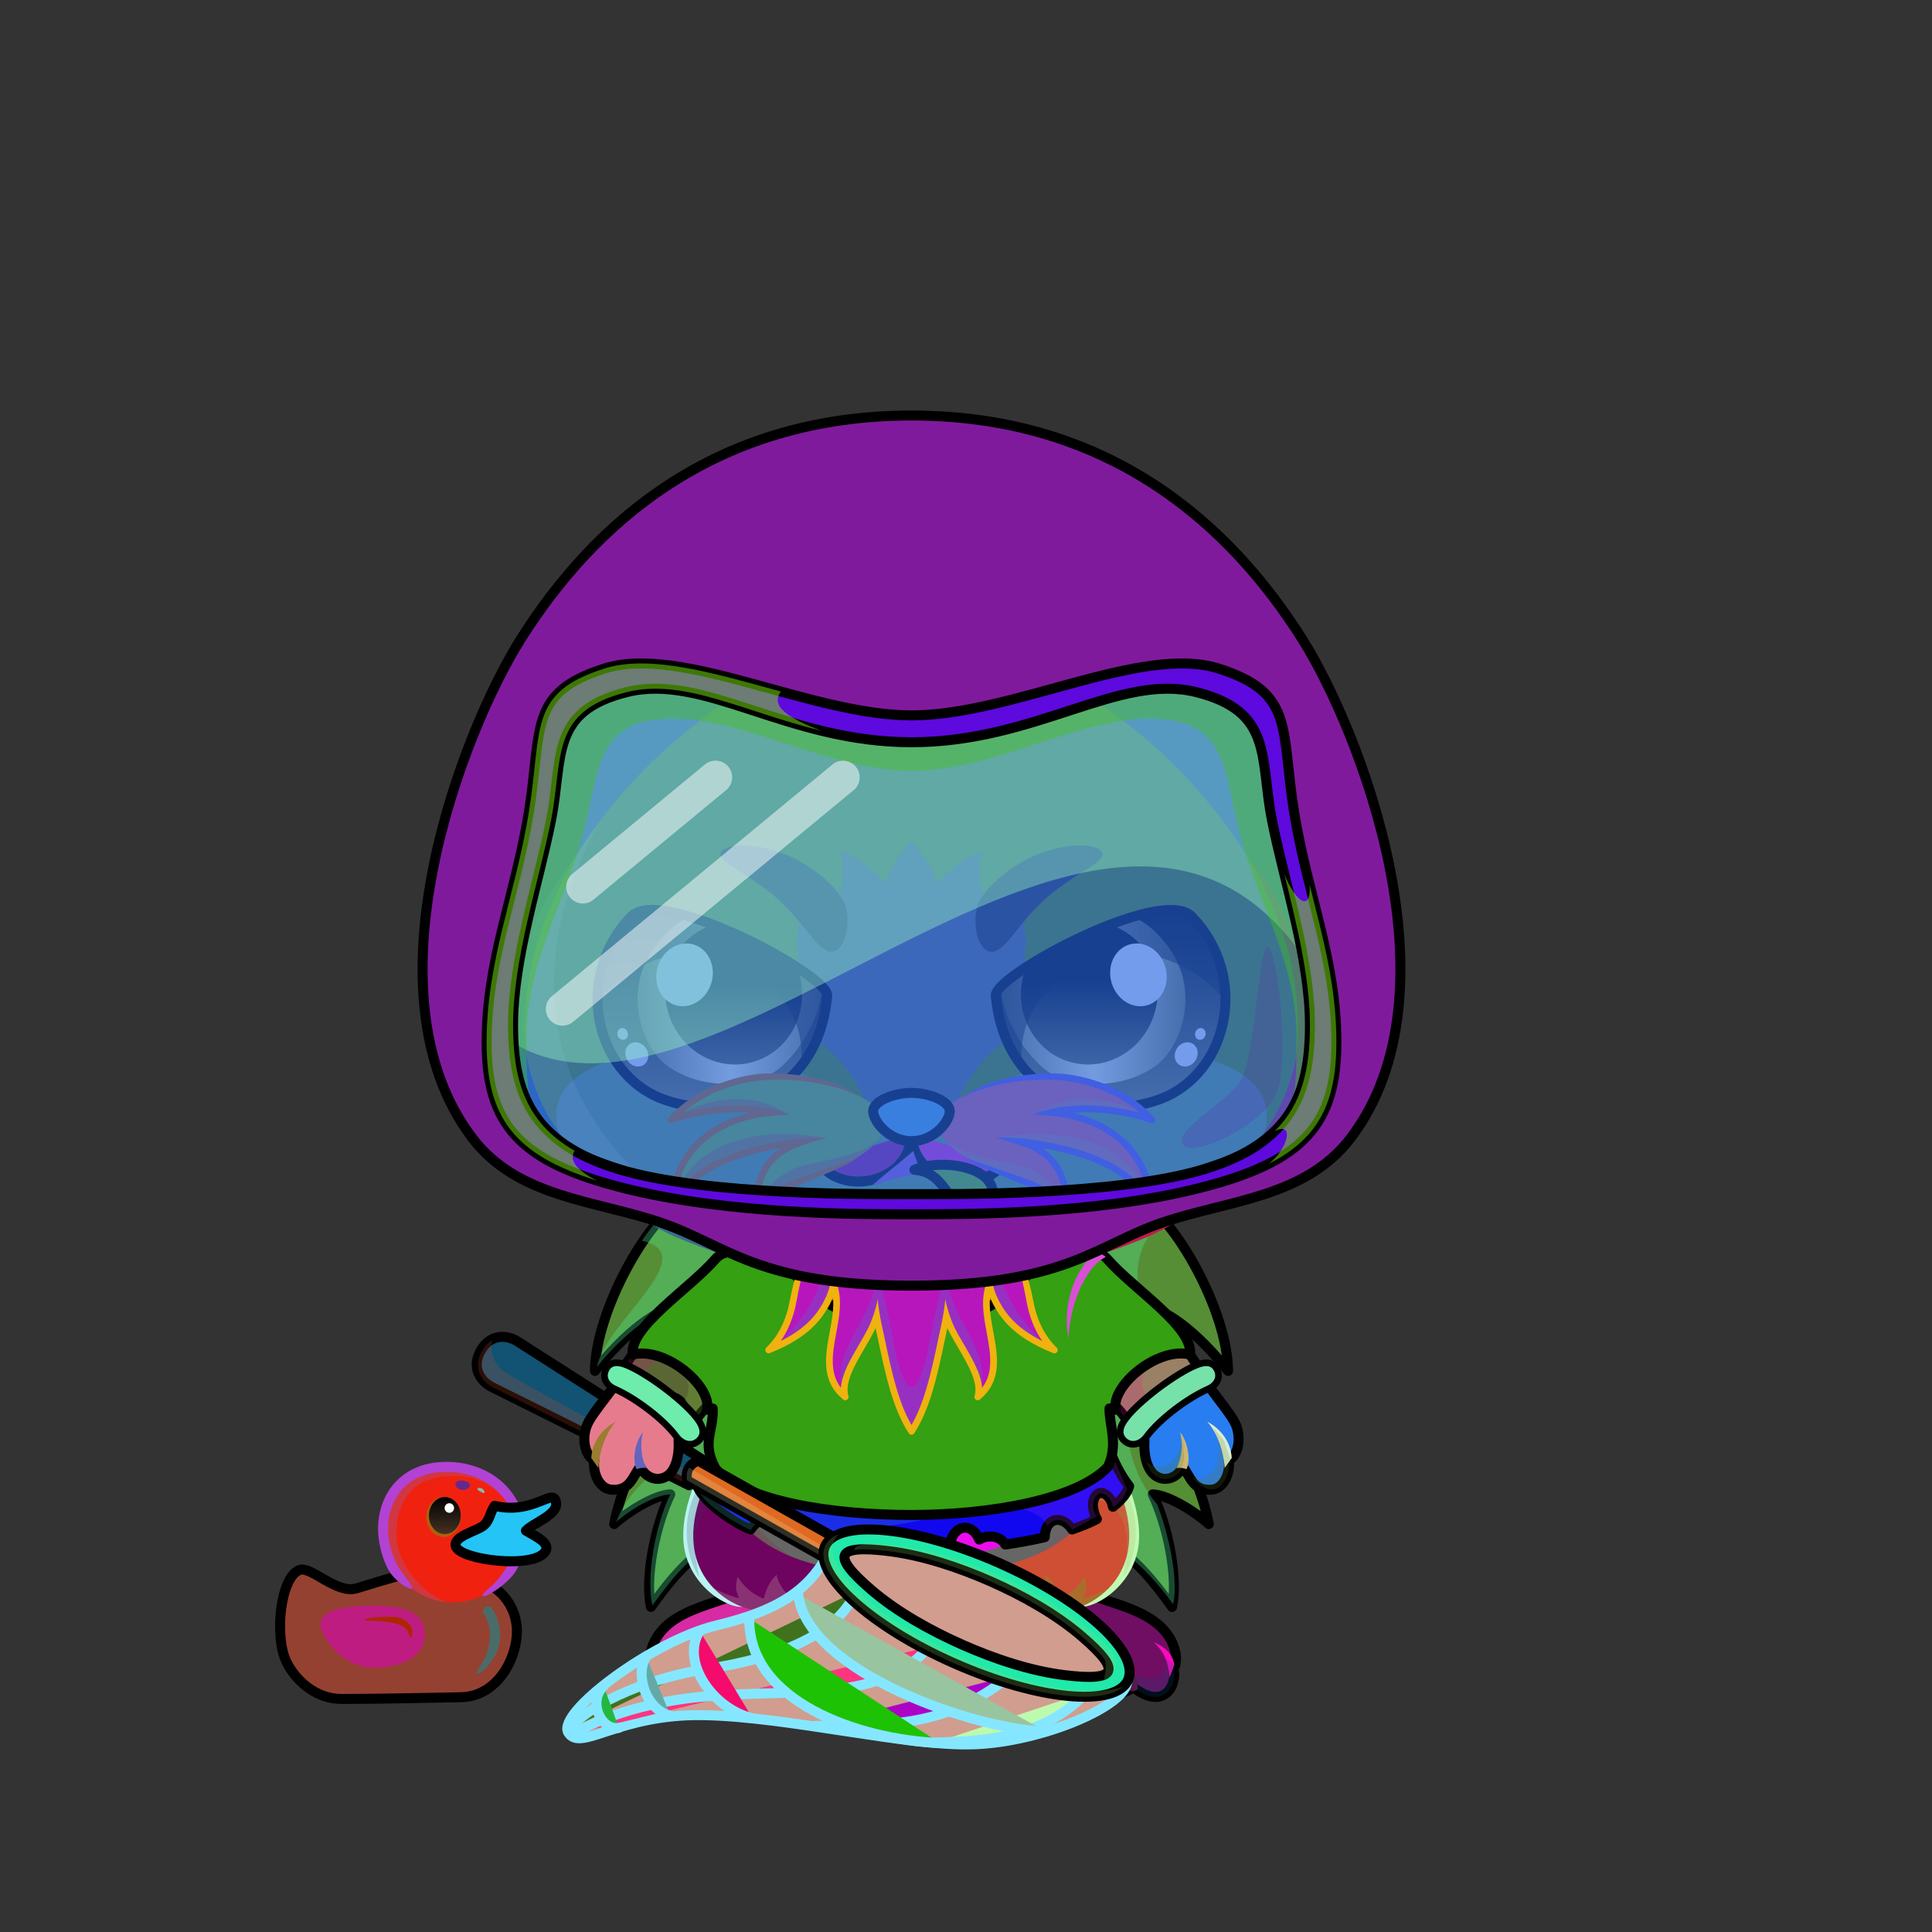 <svg xmlns="http://www.w3.org/2000/svg" xmlns:xlink="http://www.w3.org/1999/xlink" style="shape-rendering:geometricPrecision; text-rendering:geometricPrecision; image-rendering:optimizeQuality; fill-rule:evenodd; clip-rule:evenodd" version="1.1" viewBox="0 0 29000 29000" xml:space="preserve"><rect x="0" y="0" width="29000" height="29000" fill="#333333" stroke="none"/><defs><style type="text/css">.WeaponBflyNetBack-Smallfil1 {fill:black;fill-rule:nonzero;fill-opacity:0.2}
.WeaponBflyNetBack-Smallfil20 {fill:url(#WeaponBflyNetBack-Smallid28);fill-rule:nonzero}
.WeaponBflyNetBack-Smallstr0 {stroke:black;stroke-width:150;stroke-linecap:round;stroke-linejoin:round}
.WeaponBflyNet-Smallfil13 {fill:white;fill-opacity:0.702}
.WeaponBflyNet-Smallfil3 {fill:black;fill-opacity:0.2}
.WeaponBflyNet-Smallfil14 {fill:none}
.WeaponBflyNet-Smallstr2 {stroke:#85E7FF;stroke-width:150;stroke-linecap:round;stroke-linejoin:round}
.WeaponBflyNet-Smallstr3 {stroke:#85E7FF;stroke-width:150}
.WeaponBflyNet-Smallfil21 {fill:url(#WeaponBflyNet-Smallid3)}
.WeaponBflyNet-Smallstr0 {stroke:black;stroke-width:150;stroke-linecap:round;stroke-linejoin:round}
.WeaponBflyNet-Smallfil22 {fill:url(#WeaponBflyNet-Smallid6)}
.WeaponBflyNet-Smallstr1 {stroke:black;stroke-width:150}
.AccessoryDuckfil122 {fill:url(#AccessoryDuckid90)}
.AccessoryDuckfil48 {fill:white;fill-opacity:0.502}
.AccessoryDuckfil123 {fill:#CC1400;fill-opacity:0.302}
.AccessoryDuckfil124 {fill:url(#AccessoryDuckid94)}
.AccessoryDuckfil3 {fill:black;fill-rule:nonzero}
.AccessoryDuckfil125 {fill:url(#AccessoryDuckid39)}
.AccessoryDuckfil126 {fill:url(#AccessoryDuckid95)}
.AccessoryDuckfil127 {fill:url(#AccessoryDuckid92)}
.AccessoryDuckfil2 {fill:none}
.AccessoryDuckfil128 {fill:#912323;fill-opacity:0.502}
.AccessoryDuckfil14 {fill:white}
.AccessoryDuckfil129 {fill:white;fill-rule:nonzero;fill-opacity:0.502}
.AccessoryDuckfil130 {fill:white;fill-rule:nonzero}
.AccessoryDuckstr1 {stroke:black;stroke-width:150}
.AccessoryDuckstr18 {stroke:#99CC66;stroke-width:150;stroke-linecap:round;stroke-linejoin:round}
.AccessoryDuckstr0 {stroke:black;stroke-width:150;stroke-linecap:round;stroke-linejoin:round}
.Tail-Hedgehog2fil31 {fill:url(#Tail-Hedgehog2id34)}
.Tail-Hedgehog2fil7 {fill:#fffffd;fill-opacity:0.502}
.Tail-Hedgehog2fil2 {fill:black;fill-opacity:0.302}
.Tail-Hedgehog2fil4 {fill:none}
.Tail-Hedgehog2str0 {stroke:black;stroke-width:150;stroke-linecap:round;stroke-linejoin:round}
.RightFoot-Hedgehog4fil46 {fill:url(#RightFoot-Hedgehog4id40)}
.RightFoot-Hedgehog4fil47 {fill:#6b6b6b;fill-opacity:0.2}
.RightFoot-Hedgehog4fil43 {fill:black}
.RightFoot-Hedgehog4fil11 {fill:black;fill-opacity:0.2}
.RightFoot-Hedgehog4fil4 {fill:none}
.RightFoot-Hedgehog4str0 {stroke:black;stroke-width:150;stroke-linecap:round;stroke-linejoin:round}
.RightLeg-Hedgehog4fil48 {fill:url(#RightLeg-Hedgehog4id47)}
.RightLeg-Hedgehog4fil47 {fill:#6b6b6b;fill-opacity:0.2}
.RightLeg-Hedgehog4fil10 {fill:black;fill-rule:nonzero}
.RightLeg-Hedgehog4fil11 {fill:black;fill-opacity:0.2}
.LeftFoot-Hedgehog4fil52 {fill:url(#LeftFoot-Hedgehog4id125)}
.LeftFoot-Hedgehog4fil47 {fill:#6b6b6b;fill-opacity:0.2}
.LeftFoot-Hedgehog4fil11 {fill:black;fill-opacity:0.2}
.LeftFoot-Hedgehog4fil43 {fill:black}
.LeftFoot-Hedgehog4fil4 {fill:none}
.LeftFoot-Hedgehog4str0 {stroke:black;stroke-width:150;stroke-linecap:round;stroke-linejoin:round}
.LeftLeg-Hedgehog4fil53 {fill:url(#LeftLeg-Hedgehog4id5)}
.LeftLeg-Hedgehog4fil47 {fill:#6b6b6b;fill-opacity:0.2}
.LeftLeg-Hedgehog4fil10 {fill:black;fill-rule:nonzero}
.LeftLeg-Hedgehog4fil11 {fill:black;fill-opacity:0.2}
.RightPaw-Hedgehog0fil61 {fill:#fff9de}
.RightPaw-Hedgehog0fil43 {fill:black}
.RightPaw-Hedgehog0fil11 {fill:black;fill-opacity:0.2}
.RightPaw-Hedgehog0fil4 {fill:none}
.RightPaw-Hedgehog0str0 {stroke:black;stroke-width:150;stroke-linecap:round;stroke-linejoin:round}
.Body-Hedgehog3fil67 {fill:url(#Body-Hedgehog3id9)}
.Body-Hedgehog3fil11 {fill:black;fill-opacity:0.2}
.Body-Hedgehog3fil70 {fill:url(#Body-Hedgehog3id49)}
.Body-Hedgehog3fil10 {fill:black;fill-rule:nonzero}
.LeftPaw-Hedgehog0fil72 {fill:#fff9de}
.LeftPaw-Hedgehog0fil11 {fill:black;fill-opacity:0.2}
.LeftPaw-Hedgehog0fil43 {fill:black}
.LeftPaw-Hedgehog0fil4 {fill:none}
.LeftPaw-Hedgehog0str0 {stroke:black;stroke-width:150;stroke-linecap:round;stroke-linejoin:round}
.Head-Hedgehog7fil111 {fill:url(#Head-Hedgehog7id4)}
.Head-Hedgehog7fil118 {fill:#fffffd;fill-opacity:0.6}
.Head-Hedgehog7fil11 {fill:black;fill-opacity:0.2}
.Head-Hedgehog7fil10 {fill:black;fill-rule:nonzero}
.Head-Hedgehog7fil119 {fill:url(#Head-Hedgehog7id70)}
.Mouth-Hedgehog7fil43 {fill:black}
.Mouth-Hedgehog7fil4 {fill:none}
.Mouth-Hedgehog7str0 {stroke:black;stroke-width:150;stroke-linecap:round;stroke-linejoin:round}
.Mouth-Hedgehog7fil122 {fill:url(#Mouth-Hedgehog7id159)}
.Eyes-Hedgehog9fil172 {fill:url(#Eyes-Hedgehog9id122)}
.Eyes-Hedgehog9fil173 {fill:url(#Eyes-Hedgehog9id142)}
.Eyes-Hedgehog9fil174 {fill:url(#Eyes-Hedgehog9id147)}
.Eyes-Hedgehog9fil128 {fill:black;fill-opacity:0.502}
.Eyes-Hedgehog9fil121 {fill:white}
.Eyes-Hedgehog9fil124 {fill:#6b6b6b}
.Eyes-Hedgehog9fil175 {fill:url(#Eyes-Hedgehog9id46)}
.Eyes-Hedgehog9fil176 {fill:url(#Eyes-Hedgehog9id123)}
.Eyes-Hedgehog9fil177 {fill:url(#Eyes-Hedgehog9id140)}
.Eyes-Hedgehog9fil4 {fill:none}
.Eyes-Hedgehog9str1 {stroke:black;stroke-width:150}
.Moustache-Hedgehog7fil183 {fill:url(#Moustache-Hedgehog7id160)}
.Moustache-Hedgehog7fil2 {fill:black;fill-opacity:0.302}
.Moustache-Hedgehog7fil10 {fill:black;fill-rule:nonzero}
.Moustache-Hedgehog7fil184 {fill:url(#Moustache-Hedgehog7id36)}
.Moustache-Hedgehog7fil185 {fill:url(#Moustache-Hedgehog7id57)}
.Nose-Hedgehog0fil186 {fill:url(#Nose-Hedgehog0id133)}
.Nose-Hedgehog0str0 {stroke:black;stroke-width:150;stroke-linecap:round;stroke-linejoin:round}
.BraceletSteel-Smallfil10 {fill:url(#BraceletSteel-Smallid311);fill-rule:nonzero}
.BraceletSteel-Smallstr1 {stroke:black;stroke-width:100}
.BraceletSteel-Smallfil11 {fill:url(#BraceletSteel-Smallid310);fill-rule:nonzero}
.NecklaceFreddy-Smallfil1 {fill:black;fill-opacity:0.2}
.NecklaceFreddy-Smallfil4 {fill:url(#NecklaceFreddy-Smallid14)}
.NecklaceFreddy-Smallfil5 {fill:url(#NecklaceFreddy-Smallid11)}
.NecklaceFreddy-Smallfil6 {fill:url(#NecklaceFreddy-Smallid15)}
.NecklaceFreddy-Smallfil7 {fill:black;fill-opacity:0.2}
.NecklaceFreddy-Smallfil8 {fill:black}
.NecklaceFreddy-Smallfil9 {fill:white;fill-opacity:0.102}
.NecklaceFreddy-Smallfil0 {fill:#3C544D}
.NecklaceFreddy-Smallstr0 {stroke:black;stroke-width:150;stroke-linecap:round;stroke-linejoin:round}
.NecklaceFreddy-Smallfil2 {fill:url(#NecklaceFreddy-Smallid13)}
.NecklaceFreddy-Smallfil3 {fill:url(#NecklaceFreddy-Smallid16)}
.NecklaceFreddy-Smallfil10 {fill:none}
.HatChangellyBack-Smallfil150 {fill:url(#HatChangellyBack-Smallid43)}
.HatChangellyBack-Smallfil38 {fill:black;fill-opacity:0.4}
.HatChangelly-Smallfil52 {fill:white;fill-opacity:0.4}
.HatChangelly-Smallfil38 {fill:black;fill-opacity:0.4}
.HatChangelly-Smallfil151 {fill:url(#HatChangelly-Smallid19)}
.HatChangelly-Smallfil152 {fill:url(#HatChangelly-Smallid8)}
.HatChangelly-Smallfil55 {fill:white;fill-rule:nonzero}
.HatChangelly-Smallfil56 {fill:black;fill-rule:nonzero;fill-opacity:0.502}
.HatChangelly-Smallfil57 {fill:white;fill-rule:nonzero;fill-opacity:0.702}
.HatChangelly-Smallfil59 {fill:black;fill-opacity:0.2}
.HatChangelly-Smallfil60 {fill:white}
.HatChangelly-Smallfil30 {fill:black;fill-rule:nonzero}
.HatChangelly-Smallfil62 {fill:black;fill-opacity:0.502}
.HatChangelly-Smallfil63 {fill:white;fill-opacity:0.2}
.HatChangelly-Smallfil9 {fill:none}
.HatChangelly-Smallstr0 {stroke:black;stroke-width:150;stroke-linecap:round;stroke-linejoin:round;stroke-miterlimit:22.926}
.HatChangelly-Smallfil58 {fill:none}
.HatChangelly-Smallstr4 {stroke:black;stroke-width:150;stroke-linecap:round;stroke-linejoin:round;stroke-miterlimit:22.926;stroke-opacity:0.502}
.HatChangelly-Smallfil153 {fill:url(#HatChangelly-Smallid28)}
.HatChangelly-Smallstr5 {stroke:white;stroke-width:500;stroke-linecap:round;stroke-linejoin:round;stroke-miterlimit:22.926;stroke-opacity:0.502}
</style><linearGradient gradientUnits="userSpaceOnUse" id="WeaponBflyNetBack-Smallid28" x1="8291.36" x2="9419.61" xlink:href="#WeaponBflyNetBack-Smallid25" y1="22371.5" y2="19989.6">
  </linearGradient><linearGradient gradientUnits="userSpaceOnUse" id="WeaponBflyNet-Smallid3" x1="10318.9" x2="12675" xlink:href="#WeaponBflyNet-Smallid2" y1="22757.7" y2="22632.3">
  </linearGradient><linearGradient gradientUnits="userSpaceOnUse" id="WeaponBflyNet-Smallid6" x1="14658" x2="14658" xlink:href="#WeaponBflyNet-Smallid1" y1="25468.9" y2="22957.5">
  </linearGradient><radialGradient cx="5981.45" cy="24530.5" fx="5981.45" fy="24530.5" gradientTransform="matrix(1.083 -0.053 0.097 0.592 -2877 10334)" gradientUnits="userSpaceOnUse" id="AccessoryDuckid90" r="1635.36">
   <stop offset="0" style="stop-opacity:1; stop-color:#FFF256"/>
   <stop offset="0.631" style="stop-opacity:1; stop-color:#FEE75C"/>
   <stop offset="1" style="stop-opacity:1; stop-color:#FFD83B"/>
  </radialGradient><radialGradient cx="6799.04" cy="23034.7" fx="6799.04" fy="23034.7" gradientTransform="matrix(1.083 -0.097 0.097 1.083 -2800 -1242)" gradientUnits="userSpaceOnUse" id="AccessoryDuckid94" r="935.18" xlink:href="#AccessoryDuckid90">
  </radialGradient><linearGradient gradientUnits="userSpaceOnUse" id="AccessoryDuckid39" x1="6677.2" x2="6677.2" y1="22471.8" y2="23026.9">
   <stop offset="0" style="stop-opacity:1; stop-color:black"/>
   <stop offset="1" style="stop-opacity:1; stop-color:#453223"/>
  </linearGradient><radialGradient cx="7621.66" cy="22955.4" fx="7621.66" fy="22955.4" gradientTransform="matrix(1 -0 -0 0.646 0 8130)" gradientUnits="userSpaceOnUse" id="AccessoryDuckid95" r="730.87">
   <stop offset="0" style="stop-opacity:1; stop-color:#FFB73B"/>
   <stop offset="1" style="stop-opacity:1; stop-color:#E05A00"/>
  </radialGradient><radialGradient cx="5594.96" cy="24567.2" fx="5594.96" fy="24567.2" gradientTransform="matrix(1.083 -0.058 0.097 0.644 -2849 9066)" gradientUnits="userSpaceOnUse" id="AccessoryDuckid92" r="719.36" xlink:href="#AccessoryDuckid90">
  </radialGradient><linearGradient gradientUnits="userSpaceOnUse" id="Tail-Hedgehog2id34" x1="13681.9" x2="13681.9" y1="18011.3" y2="24488.9">
   <stop offset="0" style="stop-opacity:1; stop-color:#6b6b6b"/>
   <stop offset="0.271" style="stop-opacity:1; stop-color:#919191"/>
   <stop offset="1" style="stop-opacity:1; stop-color:#6e573b"/>
  </linearGradient><linearGradient gradientUnits="objectBoundingBox" id="RightFoot-Hedgehog4id40" x1="55.948%" x2="44.053%" y1="103.33%" y2="0%">
   <stop offset="0" style="stop-opacity:1; stop-color:#fffffd"/>
   <stop offset="0.631" style="stop-opacity:1; stop-color:#ffffff"/>
   <stop offset="1" style="stop-opacity:1; stop-color:#ffffff"/>
  </linearGradient><linearGradient gradientUnits="objectBoundingBox" id="RightLeg-Hedgehog4id47" x1="50%" x2="50%" xlink:href="#RightLeg-Hedgehog4id5" y1="100%" y2="0%">
  </linearGradient><linearGradient gradientUnits="objectBoundingBox" id="LeftFoot-Hedgehog4id125" x1="44.03%" x2="55.97%" xlink:href="#LeftFoot-Hedgehog4id40" y1="103.274%" y2="0%">
  </linearGradient><linearGradient gradientUnits="objectBoundingBox" id="LeftLeg-Hedgehog4id5" x1="50%" x2="50%" y1="100%" y2="0%">
   <stop offset="0" style="stop-opacity:1; stop-color:#ffffff"/>
   <stop offset="0.212" style="stop-opacity:1; stop-color:#ffffff"/>
   <stop offset="1" style="stop-opacity:1; stop-color:#fff9de"/>
  </linearGradient><linearGradient gradientUnits="objectBoundingBox" id="Body-Hedgehog3id9" x1="50%" x2="50%" y1="0%" y2="100%">
   <stop offset="0" style="stop-opacity:1; stop-color:#d9d2b2"/>
   <stop offset="0.102" style="stop-opacity:1; stop-color:#d9d2b2"/>
   <stop offset="0.349" style="stop-opacity:1; stop-color:#fff9de"/>
   <stop offset="1" style="stop-opacity:1; stop-color:#ffffff"/>
  </linearGradient><linearGradient gradientUnits="userSpaceOnUse" id="Body-Hedgehog3id49" x1="13681.9" x2="13681.9" y1="23357" y2="19763.9">
   <stop offset="0" style="stop-opacity:1; stop-color:#fffffd"/>
   <stop offset="0.369" style="stop-opacity:1; stop-color:#fffffd"/>
   <stop offset="1" style="stop-opacity:1; stop-color:#f2f2e4"/>
  </linearGradient><linearGradient gradientUnits="objectBoundingBox" id="Head-Hedgehog7id4" x1="50%" x2="50%" y1="100%" y2="0%">
   <stop offset="0" style="stop-opacity:1; stop-color:#d9d2b2"/>
   <stop offset="0.251" style="stop-opacity:1; stop-color:#fff9de"/>
   <stop offset="0.761" style="stop-opacity:1; stop-color:#ffffff"/>
   <stop offset="1" style="stop-opacity:1; stop-color:#ffffff"/>
  </linearGradient><linearGradient gradientUnits="userSpaceOnUse" id="Head-Hedgehog7id70" x1="13681.9" x2="13681.9" xlink:href="#Head-Hedgehog7id50" y1="16772.7" y2="12620.2">
  </linearGradient><linearGradient gradientUnits="userSpaceOnUse" id="Mouth-Hedgehog7id159" x1="14345.9" x2="14284.2" xlink:href="#Mouth-Hedgehog7id1" y1="18230.4" y2="17471">
  </linearGradient><linearGradient gradientUnits="userSpaceOnUse" id="Eyes-Hedgehog9id122" x1="10693.2" x2="10693.2" xlink:href="#Eyes-Hedgehog9id0" y1="16624" y2="13658.7">
  </linearGradient><linearGradient gradientUnits="userSpaceOnUse" id="Eyes-Hedgehog9id142" x1="9570.54" x2="12343.3" xlink:href="#Eyes-Hedgehog9id43" y1="15028.5" y2="15028.5">
  </linearGradient><linearGradient gradientUnits="userSpaceOnUse" id="Eyes-Hedgehog9id147" x1="11013.2" x2="11013.2" xlink:href="#Eyes-Hedgehog9id75" y1="13896.6" y2="15978.5">
  </linearGradient><linearGradient gradientUnits="userSpaceOnUse" id="Eyes-Hedgehog9id46" x1="16670.7" x2="16670.7" xlink:href="#Eyes-Hedgehog9id0" y1="16624" y2="13658.7">
  </linearGradient><linearGradient gradientUnits="userSpaceOnUse" id="Eyes-Hedgehog9id123" x1="15020.6" x2="17793.3" xlink:href="#Eyes-Hedgehog9id43" y1="15028.5" y2="15028.5">
  </linearGradient><linearGradient gradientUnits="userSpaceOnUse" id="Eyes-Hedgehog9id140" x1="16350.6" x2="16350.6" xlink:href="#Eyes-Hedgehog9id75" y1="13896.6" y2="15978.5">
  </linearGradient><linearGradient gradientUnits="userSpaceOnUse" id="Moustache-Hedgehog7id160" x1="10515.3" x2="12828.5" xlink:href="#Moustache-Hedgehog7id6" y1="16524.2" y2="17833.2">
  </linearGradient><linearGradient gradientUnits="userSpaceOnUse" id="Moustache-Hedgehog7id36" x1="16914.6" x2="14469.2" xlink:href="#Moustache-Hedgehog7id6" y1="16486.8" y2="17870.6">
  </linearGradient><linearGradient gradientUnits="userSpaceOnUse" id="Moustache-Hedgehog7id57" x1="13681.9" x2="13681.9" xlink:href="#Moustache-Hedgehog7id6" y1="21486.1" y2="18269">
  </linearGradient><linearGradient gradientUnits="userSpaceOnUse" id="Nose-Hedgehog0id133" x1="13681.9" x2="13681.9" y1="16404" y2="17128.6">
   <stop offset="0" style="stop-opacity:1; stop-color:#FFCCCC"/>
   <stop offset="1" style="stop-opacity:1; stop-color:#B37173"/>
  </linearGradient><linearGradient gradientUnits="userSpaceOnUse" id="BraceletSteel-Smallid311" x1="9277.62" x2="10345.2" xlink:href="#BraceletSteel-Smallid310" y1="20629.7" y2="21505.2">
  </linearGradient><linearGradient gradientUnits="userSpaceOnUse" id="NecklaceFreddy-Smallid14" x1="17865.3" x2="9494.55" xlink:href="#NecklaceFreddy-Smallid0" y1="20749.6" y2="20749.6">
  </linearGradient><linearGradient gradientUnits="userSpaceOnUse" id="NecklaceFreddy-Smallid11" x1="16538.9" x2="10796.4" xlink:href="#NecklaceFreddy-Smallid2" y1="21703.5" y2="22055.1">
  </linearGradient><linearGradient gradientUnits="userSpaceOnUse" id="NecklaceFreddy-Smallid15" x1="16223.1" x2="11136.7" xlink:href="#NecklaceFreddy-Smallid2" y1="19716.8" y2="20028.3">
  </linearGradient><linearGradient gradientUnits="userSpaceOnUse" id="NecklaceFreddy-Smallid13" x1="16948.9" x2="10455.2" xlink:href="#NecklaceFreddy-Smallid0" y1="22482.5" y2="22482.5">
  </linearGradient><linearGradient gradientUnits="userSpaceOnUse" id="NecklaceFreddy-Smallid16" x1="15890.5" x2="11469.4" xlink:href="#NecklaceFreddy-Smallid0" y1="19306.2" y2="19306.2">
  </linearGradient><linearGradient gradientUnits="userSpaceOnUse" id="HatChangellyBack-Smallid43" x1="10563.35" x2="16800.49" xlink:href="#HatChangellyBack-Smallid7" y1="9839.98" y2="18225.78">
  </linearGradient><linearGradient gradientUnits="userSpaceOnUse" id="HatChangelly-Smallid19" x1="8649.76" x2="18714.1" xlink:href="#HatChangelly-Smallid2" y1="7863.38" y2="17671.71">
  </linearGradient><linearGradient gradientUnits="userSpaceOnUse" id="HatChangelly-Smallid8" x1="9914.69" x2="17449.17" xlink:href="#HatChangelly-Smallid0" y1="18824.36" y2="18824.36">
  </linearGradient><linearGradient gradientUnits="userSpaceOnUse" id="HatChangelly-Smallid28" x1="19993.04" x2="7370.82" xlink:href="#HatChangelly-Smallid10" y1="14861.85" y2="13323.57">
  </linearGradient><linearGradient gradientUnits="userSpaceOnUse" id="WeaponBflyNetBack-Smallid25" x1="7204.83" x2="8458.79" y1="22047.5" y2="19400.3">
   <stop offset="0" style="stop-opacity:1; stop-color:#FF6666"/>
   <stop offset="1" style="stop-opacity:1; stop-color:#FFC5B0"/>
  </linearGradient><linearGradient gradientUnits="userSpaceOnUse" id="WeaponBflyNet-Smallid2" x1="9470.94" x2="12022.2" y1="22463.7" y2="22328">
   <stop offset="0" style="stop-opacity:1; stop-color:#5C3005"/>
   <stop offset="1" style="stop-opacity:1; stop-color:#B87939"/>
  </linearGradient><linearGradient gradientUnits="userSpaceOnUse" id="WeaponBflyNet-Smallid1" x1="14169.4" x2="14169.4" y1="25399.5" y2="22680.1">
   <stop offset="0" style="stop-opacity:1; stop-color:#D4A373"/>
   <stop offset="1" style="stop-opacity:1; stop-color:#B87939"/>
  </linearGradient><linearGradient gradientUnits="objectBoundingBox" id="RightLeg-Hedgehog4id5" x1="50%" x2="50%" y1="100%" y2="0%">
   <stop offset="0" style="stop-opacity:1; stop-color:#ffffff"/>
   <stop offset="0.212" style="stop-opacity:1; stop-color:#ffffff"/>
   <stop offset="1" style="stop-opacity:1; stop-color:#fff9de"/>
  </linearGradient><linearGradient gradientUnits="objectBoundingBox" id="LeftFoot-Hedgehog4id40" x1="55.948%" x2="44.053%" y1="103.33%" y2="0%">
   <stop offset="0" style="stop-opacity:1; stop-color:#fffffd"/>
   <stop offset="0.631" style="stop-opacity:1; stop-color:#ffffff"/>
   <stop offset="1" style="stop-opacity:1; stop-color:#ffffff"/>
  </linearGradient><linearGradient gradientUnits="userSpaceOnUse" id="Head-Hedgehog7id50" x1="13681.9" x2="13681.9" y1="18718" y2="12620.2">
   <stop offset="0" style="stop-opacity:1; stop-color:#6b6b6b"/>
   <stop offset="1" style="stop-opacity:1; stop-color:#919191"/>
  </linearGradient><linearGradient gradientUnits="userSpaceOnUse" id="Mouth-Hedgehog7id1" x1="13682.6" x2="13682.6" y1="18074.1" y2="17483.4">
   <stop offset="0" style="stop-opacity:1; stop-color:#FF9999"/>
   <stop offset="0.38" style="stop-opacity:1; stop-color:#FC8F91"/>
   <stop offset="1" style="stop-opacity:1; stop-color:#C46668"/>
  </linearGradient><linearGradient gradientUnits="userSpaceOnUse" id="Eyes-Hedgehog9id0" x1="10654.3" x2="10654.3" y1="16581.4" y2="13705.6">
   <stop offset="0" style="stop-opacity:1; stop-color:#80804f"/>
   <stop offset="1" style="stop-opacity:1; stop-color:black"/>
  </linearGradient><linearGradient gradientUnits="userSpaceOnUse" id="Eyes-Hedgehog9id43" x1="9336.13" x2="12327.3" y1="15064.6" y2="15064.6">
   <stop offset="0" style="stop-opacity:1; stop-color:#80804f"/>
   <stop offset="0.502" style="stop-opacity:1; stop-color:#ffffde"/>
   <stop offset="1" style="stop-opacity:1; stop-color:#80804f"/>
  </linearGradient><linearGradient gradientUnits="userSpaceOnUse" id="Eyes-Hedgehog9id75" x1="16987" x2="16987" y1="13705.8" y2="15976.6">
   <stop offset="0" style="stop-opacity:1; stop-color:black"/>
   <stop offset="0.4" style="stop-opacity:1; stop-color:black"/>
   <stop offset="1" style="stop-opacity:1; stop-color:#66663a"/>
  </linearGradient><linearGradient gradientUnits="userSpaceOnUse" id="Moustache-Hedgehog7id6" x1="13681.9" x2="13681.9" y1="6728.09" y2="11806.7">
   <stop offset="0" style="stop-opacity:1; stop-color:#543f25"/>
   <stop offset="1" style="stop-opacity:1; stop-color:#6e573b"/>
  </linearGradient><linearGradient gradientUnits="userSpaceOnUse" id="BraceletSteel-Smallid310" x1="18086.3" x2="17018.7" y1="20629.7" y2="21505.2">
   <stop offset="0" style="stop-opacity:1; stop-color:#424352"/>
   <stop offset="0.11" style="stop-opacity:1; stop-color:#848690"/>
   <stop offset="0.251" style="stop-opacity:1; stop-color:#FFFFFC"/>
   <stop offset="0.471" style="stop-opacity:1; stop-color:#8D8F99"/>
   <stop offset="0.78" style="stop-opacity:1; stop-color:#16171A"/>
   <stop offset="1" style="stop-opacity:1; stop-color:#42444D"/>
  </linearGradient><linearGradient gradientUnits="userSpaceOnUse" id="NecklaceFreddy-Smallid0" x1="17371.7" x2="10006.9" y1="22083.7" y2="22083.7">
   <stop offset="0" style="stop-opacity:1; stop-color:#3C544D"/>
   <stop offset="0.729" style="stop-opacity:1; stop-color:#1E2725"/>
   <stop offset="0.922" style="stop-opacity:1; stop-color:#344943"/>
   <stop offset="1" style="stop-opacity:1; stop-color:#1D2322"/>
  </linearGradient><linearGradient gradientUnits="userSpaceOnUse" id="NecklaceFreddy-Smallid2" x1="16556.4" x2="10807.5" y1="18927.7" y2="19279.7">
   <stop offset="0" style="stop-opacity:1; stop-color:#BF1C1C"/>
   <stop offset="0.2" style="stop-opacity:1; stop-color:#DE333F"/>
   <stop offset="0.51" style="stop-opacity:1; stop-color:#B0181F"/>
   <stop offset="1" style="stop-opacity:1; stop-color:#750000"/>
  </linearGradient><linearGradient gradientUnits="userSpaceOnUse" id="HatChangellyBack-Smallid7" x1="10213.43" x2="17150.41" y1="8630.43" y2="17344.95">
   <stop offset="0" style="stop-opacity:1; stop-color:#A5B3AB"/>
   <stop offset="0.18" style="stop-opacity:1; stop-color:#E9F2F2"/>
   <stop offset="0.6" style="stop-opacity:1; stop-color:#D5DFE0"/>
   <stop offset="1" style="stop-opacity:1; stop-color:#8B998C"/>
  </linearGradient><linearGradient gradientUnits="userSpaceOnUse" id="HatChangelly-Smallid2" x1="8085.12" x2="19278.74" y1="6576.34" y2="16769.16">
   <stop offset="0" style="stop-opacity:1; stop-color:#8A8A8A"/>
   <stop offset="0.18" style="stop-opacity:1; stop-color:#D4E1E1"/>
   <stop offset="0.6" style="stop-opacity:1; stop-color:#C0CECF"/>
   <stop offset="1" style="stop-opacity:1; stop-color:#6E706E"/>
  </linearGradient><linearGradient gradientUnits="objectBoundingBox" id="HatChangelly-Smallid0" x1="0%" x2="100%" y1="50%" y2="50%">
   <stop offset="0" style="stop-opacity:1; stop-color:#C4FFDF"/>
   <stop offset="0.18" style="stop-opacity:1; stop-color:#B2E6E4"/>
   <stop offset="0.361" style="stop-opacity:1; stop-color:#6C8EA6"/>
   <stop offset="0.6" style="stop-opacity:1; stop-color:#CCE5E7"/>
   <stop offset="1" style="stop-opacity:1; stop-color:#8CAD8E"/>
  </linearGradient><linearGradient gradientUnits="userSpaceOnUse" id="HatChangelly-Smallid10" x1="20701.19" x2="6662.67" y1="13849.16" y2="12250.58">
   <stop offset="0" style="stop-opacity:1; stop-color:#148561"/>
   <stop offset="0.369" style="stop-opacity:1; stop-color:#176E44"/>
   <stop offset="0.588" style="stop-opacity:1; stop-color:#3AC270"/>
   <stop offset="0.761" style="stop-opacity:1; stop-color:#00571C"/>
   <stop offset="1" style="stop-opacity:1; stop-color:#147843"/>
  </linearGradient></defs><g id="HatChangellyBack-Small">
  <animateTransform additive="sum" attributeName="transform" dur="10" repeatCount="indefinite" type="translate" values="0;0 200;0;0 200;0;0 200;0;0 200;0"/>
  <g id="_2202224415696">
   <path class="HatChangellyBack-Smallfil150" d="M13681.92 18167.65c-1825.27,1.07 -3643.25,-150.72 -4586.84,-451.89 -1873.06,-597.85 -1823.08,-1267.05 -1823.08,-2400.37 0,-1133.31 371.67,-2057.9 575.78,-3210.12 204.1,-1152.21 184.69,-2144.46 1525.05,-2204.42 1340.36,-59.96 2795.65,888.01 4309.09,887.52 1513.45,0.49 2968.73,-947.48 4309.09,-887.52 1340.36,59.96 1320.95,1052.21 1525.06,2204.42 204.1,1152.22 575.77,2076.81 575.77,3210.12 0,1133.32 49.99,1802.52 -1823.08,2400.37 -943.59,301.17 -2761.57,452.96 -4586.84,451.89z" style="fill:#0d04ad"/>
   <path class="HatChangellyBack-Smallfil38" d="M13681.92 18167.65c-1825.27,1.07 -3643.25,-150.72 -4586.84,-451.89 -1873.06,-597.85 -1823.08,-1267.05 -1823.08,-2400.37 0,-1133.31 371.67,-2057.9 575.78,-3210.12 204.1,-1152.21 184.69,-2144.46 1525.05,-2204.42 1340.36,-59.96 2795.65,888.01 4309.09,887.52 1513.45,0.49 2968.73,-947.48 4309.09,-887.52 1340.36,59.96 1320.95,1052.21 1525.06,2204.42 204.1,1152.22 575.77,2076.81 575.77,3210.12 0,1133.32 49.99,1802.52 -1823.08,2400.37 -943.59,301.17 -2761.57,452.96 -4586.84,451.89z" style="fill:#64b449"/>
  </g>
 </g><g id="Tail-Hedgehog2">
 <animateTransform additive="sum" attributeName="transform" dur="10" repeatCount="indefinite" type="translate" values="0;0 200;0;0 200;0;0 200;0;0 200;0"/>
  <g id="_1891249957056">
   <path class="Tail-Hedgehog2fil31" d="M10243 18011c-510,276 -1301,1651 -1313,2567 410,-525 981,-1007 1303,-953 -321,180 -1068,1362 -1084,1879 287,-215 882,-539 1290,-522 -498,400 -1015,875 -1220,1895 189,-173 601,-437 842,-446 -218,450 -387,1240 -290,1690 188,-264 604,-831 979,-940 384,-112 1462,128 1523,454 62,326 324,707 625,829 1,-287 30,-617 271,-889 96,379 296,699 513,914 217,-215 416,-535 513,-914 241,272 270,602 271,889 301,-122 563,-503 625,-829 61,-326 1138,-566 1523,-454 375,109 790,676 979,940 97,-450 -72,-1240 -290,-1690 241,9 653,273 842,446 -206,-1020 -722,-1495 -1220,-1895 408,-17 1002,307 1290,522 -16,-517 -763,-1699 -1084,-1879 322,-54 893,428 1303,953 -12,-916 -803,-2291 -1313,-2567 -670,147 -2745,630 -3415,776l-24 -5 -24 5c-670,-146 -2745,-629 -3415,-776z" style="fill:#e30b64"/>
   <path class="Tail-Hedgehog2fil7" d="M18000 19122c85,167 163,341 229,516 -209,120 -266,273 -248,444 -126,-119 -255,-222 -377,-300 -59,-316 102,-521 396,-660zm-369 1070c113,167 224,353 319,538 -168,60 -240,337 -190,492 1,1 1,3 2,5 -128,-66 -266,-126 -401,-170 -263,-233 29,-891 270,-865zm-26 1452c119,154 228,330 321,536 -182,-17 -335,203 -232,375 1,4 2,8 3,12 -142,-76 -285,-132 -394,-136 28,58 55,122 81,190 -29,-66 -58,-132 -88,-198 -143,-241 83,-766 309,-779zm-168 1125c64,195 117,412 149,625 -157,-95 -399,18 -413,198 -164,-177 -347,-336 -524,-400 -11,-273 526,-547 788,-423z" style="fill:#5f7572"/>
   <path class="Tail-Hedgehog2fil7" d="M9364 19122c-85,167 -163,341 -229,516 209,120 266,273 248,444 126,-119 255,-222 377,-300 59,-316 -102,-521 -396,-660zm369 1070c-113,167 -224,353 -319,538 167,60 240,337 190,492 -1,1 -2,3 -2,5 128,-66 265,-126 401,-170 263,-233 -29,-891 -270,-865zm26 1452c-119,154 -228,330 -321,536 181,-17 334,203 232,375 -1,4 -2,8 -3,12 142,-76 285,-132 394,-136 -28,58 -56,122 -82,190 30,-66 59,-132 88,-198 144,-241 -82,-766 -308,-779zm168 1125c-64,195 -117,412 -149,625 157,-95 398,18 413,198 163,-177 347,-336 523,-400 12,-273 -525,-547 -787,-423z" style="fill:#e1bb45"/>
   <path class="Tail-Hedgehog2fil4 Tail-Hedgehog2str0" d="M10243 18011c-510,276 -1301,1651 -1313,2567 410,-525 981,-1007 1303,-953 -321,180 -1068,1362 -1084,1879 287,-215 882,-539 1290,-522 -498,400 -1015,875 -1220,1895 189,-173 601,-437 842,-446 -218,450 -387,1240 -290,1690 188,-264 604,-831 979,-940 384,-112 1462,128 1523,454 62,326 324,707 625,829 1,-287 30,-617 271,-889 96,379 296,699 513,914 217,-215 416,-535 513,-914 241,272 270,602 271,889 301,-122 563,-503 625,-829 61,-326 1138,-566 1523,-454 375,109 790,676 979,940 97,-450 -72,-1240 -290,-1690 241,9 653,273 842,446 -206,-1020 -722,-1495 -1220,-1895 408,-17 1002,307 1290,522 -16,-517 -763,-1699 -1084,-1879 322,-54 893,428 1303,953 -12,-916 -803,-2291 -1313,-2567 -670,147 -2745,630 -3415,776l-24 -5 -24 5c-670,-146 -2745,-629 -3415,-776z" style="fill:#558e35"/>
   <path class="Tail-Hedgehog2fil2" d="M10194 18040c-189,117 -385,325 -560,585 941,205 -567,1240 -671,1891 359,-464 968,-947 1263,-897 748,498 -959,1254 -992,1822 204,-156 895,-485 1143,-474 552,662 -806,977 -1127,1878 190,-172 570,-405 811,-414 -218,450 -366,1218 -269,1668 189,-263 583,-809 958,-918 384,-112 1462,128 1523,454 62,326 324,707 625,829 1,-287 30,-617 271,-889 96,379 296,699 513,914 217,-215 416,-535 513,-914 241,272 270,602 271,889 301,-122 563,-503 625,-829 61,-326 1138,-566 1523,-454 375,109 808,636 996,899 86,-400 -84,-1099 -241,-1499 -437,-505 -544,-1267 -391,-1587 -194,-563 -120,-1249 224,-1321 -243,-477 -133,-1056 271,-1375 -117,-125 -236,-224 -352,-287 -670,147 -2745,630 -3415,776 -8,-2 -16,-3 -24,-5 -8,2 -16,3 -24,5 -648,-142 -2611,-598 -3345,-760 -40,4 -79,9 -119,13z" style="fill:#52f8a3"/>
  </g>
 </g><g id="RightFoot-Hedgehog4">
  <path class="RightFoot-Hedgehog4fil46" d="M17616 25049c58,229 -133,641 -602,281 -416,252 -643,30 -786,-117 -427,-437 -1001,-608 -1224,-792 -174,-144 96,-471 85,-641 326,80 773,48 1052,-20 166,306 1110,284 1425,840 100,176 108,360 50,449z" style="fill:#b68448"/>
  <path class="RightFoot-Hedgehog4fil47" d="M17616 25049c58,229 -133,641 -602,281 -416,252 -643,30 -786,-117 -427,-437 -1001,-608 -1224,-792 -174,-144 96,-471 85,-641 326,80 773,48 1052,-20 166,306 1110,284 1425,840 100,176 108,360 50,449z" style="fill:#baf43e"/>
  <path class="RightFoot-Hedgehog4fil4 RightFoot-Hedgehog4str0" d="M17616 25049c58,229 -133,641 -602,281 -416,252 -643,30 -786,-117 -427,-437 -1001,-608 -1224,-792 -174,-144 96,-471 85,-641 326,80 773,48 1052,-20 166,306 1110,284 1425,840 100,176 108,360 50,449z" style="fill:#700e63"/>
  <path class="RightFoot-Hedgehog4fil43" d="M17075 25357c18,-210 -100,-383 -289,-485 131,162 175,299 151,492 36,28 93,34 138,-7z" style="fill:#650f3e"/>
  <path class="RightFoot-Hedgehog4fil43" d="M17627 24985c-28,-165 -141,-261 -310,-338 177,173 216,307 240,534 21,-62 50,-133 70,-196z" style="fill:#fd0aba"/>
  <path class="RightFoot-Hedgehog4fil11" d="M17616 25049c58,229 -133,641 -602,281 -416,252 -643,30 -786,-117 -427,-437 -1001,-608 -1224,-792 -111,-92 -42,-257 20,-409 59,405 671,455 1222,959 269,246 667,277 693,61 92,226 704,254 554,-143 42,29 93,66 147,105 -6,21 -14,40 -24,55z" style="fill:#004c82"/>
 </g><g id="LeftFoot-Hedgehog4">
  <path class="LeftFoot-Hedgehog4fil52" d="M9796 25049c-58,229 132,641 602,281 416,252 642,30 786,-117 427,-437 1000,-608 1223,-792 175,-144 -96,-471 -84,-641 -326,80 -774,48 -1053,-20 -166,306 -1110,284 -1425,840 -100,176 -108,360 -49,449z" style="fill:#3168ed"/>
  <path class="LeftFoot-Hedgehog4fil47" d="M9796 25049c-58,229 132,641 602,281 416,252 642,30 786,-117 427,-437 1000,-608 1223,-792 175,-144 -96,-471 -84,-641 -326,80 -774,48 -1053,-20 -166,306 -1110,284 -1425,840 -100,176 -108,360 -49,449z" style="fill:#8f4886"/>
  <path class="LeftFoot-Hedgehog4fil4 LeftFoot-Hedgehog4str0" d="M9796 25049c-58,229 132,641 602,281 416,252 642,30 786,-117 427,-437 1000,-608 1223,-792 175,-144 -96,-471 -84,-641 -326,80 -774,48 -1053,-20 -166,306 -1110,284 -1425,840 -100,176 -108,360 -49,449z" style="fill:#d82aa2"/>
  <path class="LeftFoot-Hedgehog4fil11" d="M9796 25049c-58,229 132,641 602,281 416,252 642,30 786,-117 427,-437 1000,-608 1223,-792 111,-92 42,-257 -20,-409 -59,405 -671,455 -1222,959 -268,246 -666,277 -692,61 -93,226 -705,254 -554,-143 -43,29 -94,66 -148,105 6,21 14,40 25,55z" style="fill:#e9bae2"/>
  <path class="LeftFoot-Hedgehog4fil43" d="M10337 25357c-19,-210 99,-383 288,-485 -131,162 -175,299 -151,492 -35,28 -93,34 -137,-7z" style="fill:#d563c8"/>
  <path class="LeftFoot-Hedgehog4fil43" d="M9784 24985c29,-165 142,-261 311,-338 -178,173 -217,307 -241,534 -20,-62 -49,-133 -70,-196z" style="fill:#782320"/>
 </g><g id="RightLeg-Hedgehog4">
  <path class="RightLeg-Hedgehog4fil48" d="M13668 23779c967,1 1275,748 2492,357 1135,-365 1011,-1425 437,-2346l-1468 -574c-289,401 -798,1265 -1461,1300l0 1263z" style="fill:#ce4f34"/>
  <path class="RightLeg-Hedgehog4fil47" d="M14371 23915c514,196 914,502 1788,221 267,-86 464,-210 602,-361 -167,94 -334,177 -501,215 56,-112 58,-211 21,-322 -101,166 -246,272 -390,329 -37,-132 -77,-251 -193,-361 -28,148 -135,294 -271,391 -115,-137 -256,-241 -416,-321 41,106 59,212 41,317 -233,-8 -465,-60 -697,-125 0,0 6,6 16,17z" style="fill:#19e60a"/>
  <path class="RightLeg-Hedgehog4fil10" d="M13678 23853c373,1 647,119 917,236 100,43 536,225 802,158 -304,-37 -584,-227 -743,-296 -283,-122 -571,-246 -976,-247l0 149zm2756 -2176c149,216 274,444 364,670 100,250 156,499 152,728 -14,725 -589,997 -739,1045 276,14 875,-379 888,-1043 5,-249 -55,-517 -162,-785 -99,-250 -240,-501 -408,-739l-95 124z" style="fill:#c2f9b3"/>
  <path class="RightLeg-Hedgehog4fil11" d="M16859 23678c291,-452 265,-1206 -216,-1646 -364,384 -390,545 -378,566 409,-250 803,197 594,1080z" style="fill:#a2b368"/>
 </g><g id="LeftLeg-Hedgehog4">
  <path class="LeftLeg-Hedgehog4fil53" d="M13678 23779c-968,1 -1266,748 -2483,357 -1135,-365 -1010,-1425 -437,-2346l1468 -574c289,401 788,1265 1452,1300l0 1263z" style="fill:#6f0360"/>
  <path class="LeftLeg-Hedgehog4fil47" d="M12984 23915c-515,196 -914,502 -1789,221 -266,-86 -463,-210 -601,-361 167,94 334,177 501,215 -57,-112 -58,-211 -21,-322 101,166 246,272 389,329 38,-132 78,-251 194,-361 28,148 135,294 271,391 115,-137 256,-241 416,-321 -41,106 -59,212 -41,317 232,-8 464,-60 697,-125 0,0 -6,6 -16,17z" style="fill:#f1f2c2"/>
  <path class="LeftLeg-Hedgehog4fil10" d="M13678 23853c-374,1 -648,119 -918,236 -100,43 -536,225 -802,158 304,-37 584,-227 743,-296 283,-122 571,-246 977,-247l0 149zm-2756 -2176c-150,216 -275,444 -365,670 -100,250 -156,499 -151,728 13,725 588,997 738,1045 -276,14 -875,-379 -888,-1043 -5,-249 55,-517 162,-785 99,-250 240,-501 408,-739l96 124z" style="fill:#b9f3f2"/>
  <path class="LeftLeg-Hedgehog4fil11" d="M10497 23678c-292,-452 -266,-1206 215,-1646 364,384 390,545 378,566 -409,-250 -803,197 -593,1080z" style="fill:#3e325e"/>
 </g><g id="Body-Hedgehog3">
 <animateTransform additive="sum" attributeName="transform" dur="10" repeatCount="indefinite" type="translate" values="0;0 200;0;0 200;0;0 200;0;0 200;0"/>
  <path class="Body-Hedgehog3fil67" d="M13682 23636c-1477,0 -2736,-317 -2979,-1737 -144,-843 286,-2153 892,-3046 556,109 1286,175 2087,175 801,0 1531,-66 2087,-175 606,893 1036,2203 892,3046 -243,1420 -1502,1737 -2979,1737z" style="fill:#666665"/>
  <path class="Body-Hedgehog3fil11" d="M11882 23368c-610,-246 -1046,-692 -1179,-1469 -57,-332 -24,-737 73,-1161 44,1407 281,2075 1106,2630z" style="fill:#83262c"/>
  <path class="Body-Hedgehog3fil70" d="M11697 22818c649,547 1135,530 1985,539 850,-9 1336,8 1985,-539 901,-759 599,-2432 -515,-3054 147,399 194,772 75,1183 -181,-431 -480,-779 -749,-1031 11,349 -24,881 -264,1217 -117,-485 -280,-789 -532,-1114 -252,325 -415,629 -532,1114 -240,-336 -275,-868 -264,-1217 -269,252 -568,600 -749,1031 -119,-411 -72,-784 74,-1183 -1113,622 -1415,2295 -514,3054z" style="fill:#ec0ded"/>
  <path class="Body-Hedgehog3fil10" d="M10914 22537c-141,-186 -224,-430 -261,-694 -28,-202 -29,-416 -9,-626 35,-378 197,-1016 416,-1358 -130,315 -277,999 -296,1371 -23,438 13,904 150,1307z" style="fill:#da1ced"/>
  <path class="Body-Hedgehog3fil11" d="M15481 23368c611,-246 1047,-692 1180,-1469 57,-332 24,-737 -73,-1161 -44,1407 -281,2075 -1107,2630z" style="fill:#904772"/>
  <path class="Body-Hedgehog3fil10" d="M16450 22537c249,-328 316,-836 270,-1320 -35,-378 -197,-1016 -416,-1358 130,315 277,999 296,1371 23,438 -13,904 -150,1307z" style="fill:#9da820"/>
 </g><g id="WeaponBflyNetBack-Small">
 <animateTransform additive="sum" attributeName="transform" dur="10" repeatCount="indefinite" type="translate" values="0;0 200;0;0 200;0;0 200;0;0 200;0"/>
  <g id="_2367108382400">
   <path class="WeaponBflyNetBack-Smallfil20 WeaponBflyNetBack-Smallstr0" d="M10365 22058l190 -142 -2786 -1780c-154,-99 -407,-122 -554,138 -146,260 4,464 168,546l2959 1474 23 -236z" style="fill:#125272"/>
   <path class="WeaponBflyNetBack-Smallfil1" d="M7392 20115c-59,33 -114,87 -158,165 -147,260 4,464 168,546l2940 1468 20 -199c-418,-200 -2658,-1390 -2827,-1536 -136,-119 -186,-300 -143,-444z" style="fill:#d94f27"/>
  </g>
 </g><g id="RightPaw-Hedgehog0">
 <animateTransform additive="sum" attributeName="transform" dur="10" repeatCount="indefinite" type="translate" values="0;0 200;0;0 200;0;0 200;0;0 200;0"/>
  <path class="RightPaw-Hedgehog0fil61" d="M17864 20421c184,453 629,783 699,998 77,240 -18,466 -126,513 38,206 -104,428 -245,428 -293,0 -324,-205 -437,-341 -104,194 -282,219 -407,135 -156,-104 -201,-398 -167,-539 -32,-115 -136,-329 -216,-410 -165,-601 1086,134 899,-784z" style="fill:#4f4a83"/>
  <path class="RightPaw-Hedgehog0fil4 RightPaw-Hedgehog0str0" d="M17930 20445c178,390 563,759 633,974 77,240 -11,453 -119,500 27,201 -81,425 -252,441 -291,28 -324,-205 -437,-341 -99,188 -283,219 -407,135 -129,-86 -185,-306 -169,-538 -54,-150 -178,-313 -300,-425" style="fill:#287df0"/>
  <path class="RightPaw-Hedgehog0fil43" d="M17658 22038c71,-116 109,-352 54,-541 122,143 164,426 98,556 -33,-15 -109,-28 -152,-15z" style="fill:#cbb773"/>
  <path class="RightPaw-Hedgehog0fil43" d="M18383 22035c-21,-280 -114,-523 -262,-696 185,99 351,283 368,545 -35,48 -71,103 -106,151z" style="fill:#dbedd2"/>
  <path class="RightPaw-Hedgehog0fil11" d="M17726 22066c-105,150 -264,165 -378,88 -68,-45 -114,-125 -143,-214 212,167 465,72 544,-351 10,106 19,211 29,317 -17,53 -35,106 -52,160z" style="fill:#4f781f"/>
  <path class="RightPaw-Hedgehog0fil11" d="M18473 21910c-12,10 -24,17 -36,22 38,206 -104,428 -245,428 -120,0 -240,-124 -296,-175 326,81 529,-299 303,-766 56,64 111,127 167,191 35,100 71,200 107,300z" style="fill:#697b1c"/>
 </g><g id="LeftPaw-Hedgehog0">
 <animateTransform additive="sum" attributeName="transform" dur="10" repeatCount="indefinite" type="translate" values="0;0 200;0;0 200;0;0 200;0;0 200;0"/>
  <path class="LeftPaw-Hedgehog0fil72" d="M9500 20421c-184,453 -629,783 -699,998 -78,240 18,466 125,513 -37,206 105,428 246,428 293,0 324,-205 437,-341 104,194 282,219 407,135 156,-104 201,-398 167,-539 32,-115 136,-329 216,-410 165,-601 -1086,134 -899,-784z" style="fill:#13b981"/>
  <path class="LeftPaw-Hedgehog0fil11" d="M9638 22066c105,150 264,165 378,88 67,-45 114,-125 143,-214 -212,167 -465,72 -544,-351 -10,106 -19,211 -29,317 17,53 34,106 52,160z" style="fill:#1fa235"/>
  <path class="LeftPaw-Hedgehog0fil11" d="M8891 21910c12,10 23,17 35,22 -37,206 105,428 246,428 120,0 240,-124 296,-175 -326,81 -529,-299 -304,-766 -55,64 -110,127 -166,191 -35,100 -71,200 -107,300z" style="fill:#009900"/>
  <path class="LeftPaw-Hedgehog0fil4 LeftPaw-Hedgehog0str0" d="M9434 20445c-179,390 -563,759 -633,974 -78,240 11,453 119,500 -27,201 81,425 252,441 291,28 324,-205 437,-341 99,188 282,219 407,135 128,-86 184,-306 169,-538 54,-150 178,-313 300,-425" style="fill:#e77b8e"/>
  <path class="LeftPaw-Hedgehog0fil43" d="M8981 22035c21,-280 114,-523 262,-696 -185,99 -351,283 -368,545 35,48 71,103 106,151z" style="fill:#987e2e"/>
  <path class="LeftPaw-Hedgehog0fil43" d="M9706 22038c-71,-116 -109,-352 -54,-541 -122,143 -164,426 -98,556 33,-15 108,-28 152,-15z" style="fill:#6265be"/>
 </g><g id="NecklaceFreddy-Small">
  <animateTransform additive="sum" attributeName="transform" dur="10" repeatCount="indefinite" type="translate" values="0;0 200;0;0 200;0;0 200;0;0 200;0"/>
  <g id="_1379562830928">
   <path class="NecklaceFreddy-Smallfil0 NecklaceFreddy-Smallstr0" d="M9191 20755c211,-35 532,13 624,135 67,-22 157,14 172,75 191,-38 376,169 255,337 47,58 86,136 99,199 35,-118 221,-355 326,-444 63,-565 -372,-812 -1103,-808 -95,96 -278,409 -373,506z" style="fill:#5a6735"/>
   <path class="NecklaceFreddy-Smallfil0 NecklaceFreddy-Smallstr0" d="M18137 20735c-71,10 -142,25 -212,45 -77,-62 -186,-50 -240,49 -200,-88 -341,98 -305,219 -158,122 -286,274 -361,453 -35,-118 -221,-355 -326,-444 -63,-565 372,-812 1103,-808 95,96 246,390 341,486z" style="fill:#9a8064"/>
   <path class="NecklaceFreddy-Smallfil1" d="M17328 21023c-140,121 -238,310 -309,478 -35,-118 -175,-292 -279,-381 54,-268 198,-467 478,-623 -156,204 -47,542 110,526z" style="fill:#ee1d9a"/>
   <path class="NecklaceFreddy-Smallfil2 NecklaceFreddy-Smallstr0" d="M13680 23288c173,0 368,-6 574,-19l0 -4c-4,-184 98,-334 230,-334 91,0 173,73 215,179 44,-29 100,-47 162,-47 103,0 191,50 229,121 204,-30 404,-66 592,-110 1,-149 79,-260 193,-260 81,0 161,57 217,144 76,-26 289,-105 373,-157 -27,-36 -47,-99 -59,-183 -13,-83 35,-209 118,-209 82,0 163,93 181,208 111,-81 220,-207 244,-309 -132,-169 -241,-387 -317,-605 -932,134 -2020,619 -2952,754 -932,-135 -1976,-646 -2908,-780 -100,213 -203,419 -317,575 33,267 610,636 813,706 56,-87 136,-144 217,-144 88,0 155,67 181,167 89,-63 422,-15 440,177 54,9 109,18 164,26 54,-83 302,-60 339,40 394,36 926,64 1071,64z" style="fill:#1108f0"/>
   <path class="NecklaceFreddy-Smallfil1" d="M11888 22582l-1242 -602c-57,131 -112,260 -160,370 63,270 738,601 779,615 152,-227 370,-139 405,15 189,-65 377,-10 438,171 15,43 93,4 141,36 84,-89 257,-100 380,14 208,-335 1019,-282 1356,-433 -613,14 -1541,-38 -2097,-186z" style="fill:#47c9ba"/>
   <path class="NecklaceFreddy-Smallfil1" d="M16092 22958c76,-26 307,-167 373,-197 -27,-36 -43,-52 -56,-135 -13,-84 36,-210 118,-210 83,0 163,93 181,208 112,-81 186,-172 210,-274 -75,-169 -164,-382 -254,-578l-545 112c-127,26 -254,54 -380,85 0,242 -701,451 -701,694 355,-68 611,81 687,243 34,-57 86,-92 150,-92 81,0 161,57 217,144z" style="fill:#b030fe"/>
   <path class="NecklaceFreddy-Smallfil3 NecklaceFreddy-Smallstr0" d="M13680 19335c65,0 131,-2 198,-6 20,87 96,154 182,154 81,0 146,-60 162,-140 8,1 17,1 25,1 84,0 152,-53 156,-121 302,-109 587,-313 808,-679 118,140 409,278 679,418 -429,977 -1607,1107 -2210,1107 -603,0 -1782,-130 -2211,-1107 270,-140 562,-278 680,-418 189,313 425,508 679,626 -7,16 -11,33 -11,51 0,100 116,182 259,182 96,0 179,-37 224,-91 118,17 254,23 380,23z" style="fill:#e94d22"/>
   <path class="NecklaceFreddy-Smallfil1" d="M12005 19045c-461,-610 -269,-648 144,-701 196,324 414,520 662,635 -7,77 21,120 45,162 -362,45 -651,-1 -851,-96z" style="fill:#50f46c"/>
   <path class="NecklaceFreddy-Smallfil1" d="M9250 20724c122,17 293,46 407,92 -103,-157 164,-465 357,-387 -170,-95 -349,-115 -520,-86 -95,97 -149,284 -244,381z" style="fill:#e60391"/>
   <path class="NecklaceFreddy-Smallfil1" d="M10177 21034c53,57 148,155 83,249 -42,60 77,137 100,190 35,-118 138,-272 242,-361 -37,-166 -79,-367 -336,-486 136,161 52,479 -89,408z" style="fill:#7fd72f"/>
   <path class="NecklaceFreddy-Smallfil4" d="M13680 22740c1198,0 2432,-175 2883,-663 234,-422 75,-734 92,-937 31,10 62,17 93,20 -81,-346 618,-949 1115,-828 50,-419 -850,-982 -1241,-1432 -187,-215 -569,-70 -963,-141 -89,182 -543,1121 -1979,1122 -1437,-1 -1890,-940 -1979,-1122 -395,71 -776,-74 -963,141 -391,450 -1292,1013 -1241,1432 497,-121 1196,482 1115,828 31,-3 63,-10 93,-20 28,146 -165,510 92,937 451,488 1685,663 2883,663z" style="fill:#1020cd"/>
   <path class="NecklaceFreddy-Smallfil5" d="M13680 22737c1394,0 2767,-309 2954,-758 14,-316 175,-868 -192,-957 -7,14 -113,154 -123,167 -295,424 -1604,588 -2639,588 -1014,0 -2289,-158 -2620,-562 -18,-21 -152,-146 -164,-170 -290,34 -281,715 -170,934 187,449 1560,758 2954,758z" style="fill:#817136"/>
   <path class="NecklaceFreddy-Smallfil6" d="M13680 20705c1394,0 2170,-162 2358,-610 14,-317 -7,-676 307,-1055 -171,327 -922,569 -1728,680 -314,43 -605,176 -905,176 -305,0 -667,-134 -988,-179 -799,-111 -1540,-352 -1709,-677 314,379 293,738 307,1055 187,448 964,610 2358,610z" style="fill:#5a7884"/>
   <path class="NecklaceFreddy-Smallfil1" d="M12168 19358c-242,-151 -323,-494 -451,-771 -418,86 -668,54 -910,247 242,116 376,257 693,286 223,20 350,238 617,238 17,0 34,0 51,0z" style="fill:#693d04"/>
   <path class="NecklaceFreddy-Smallfil7" d="M10293 20609c213,143 345,442 327,549 9,21 34,24 68,15 29,251 -147,532 43,802 312,707 2242,776 2945,789 -1298,-249 -2060,-559 -2272,-876 -169,-252 -109,-383 37,-285 636,428 -131,-446 -119,-1508 4,-311 -72,-729 -271,-959 126,468 -282,538 -336,1152 -26,289 -279,405 -422,321z" style="fill:#723950"/>
   <path class="NecklaceFreddy-Smallfil8" d="M10762 18867c347,181 543,790 560,1228 109,-583 -150,-1117 -436,-1316 -42,29 -83,59 -124,88z" style="fill:#d9bfb6"/>
   <path class="NecklaceFreddy-Smallfil8" d="M10669 21064c384,-132 548,-489 579,-703 40,258 -153,751 -520,832 -51,34 -34,-77 -59,-129z" style="fill:#d1d642"/>
   <path class="NecklaceFreddy-Smallfil8" d="M16685 21086c-366,-163 -510,-518 -579,-709 -20,277 187,712 514,831 111,-38 40,-69 65,-122z" style="fill:#a5a49a"/>
   <path class="NecklaceFreddy-Smallfil1" d="M17159 20499c-93,35 -441,109 -445,-132 -9,-622 -539,-201 -507,-1020 -159,168 -174,481 -169,748 14,815 -452,1302 -130,1676 172,200 109,597 -500,832 -35,13 960,-133 1222,-557 194,-507 -53,-751 46,-892 35,6 72,9 110,8 -135,-159 110,-489 373,-663z" style="fill:#26b4e6"/>
   <path class="NecklaceFreddy-Smallfil1" d="M9480 20310c-29,-520 1059,-1149 1210,-1284 -660,583 -940,1184 -657,1389 -207,-110 -412,-130 -553,-105z" style="fill:#1c875c"/>
   <path class="NecklaceFreddy-Smallfil9" d="M17723 20201c-214,-8 -500,109 -631,222 465,-729 -379,-789 -537,-1461 206,339 1032,789 1168,1239z" style="fill:#410757"/>
   <path class="NecklaceFreddy-Smallfil9" d="M14484 19900c379,-58 691,-299 957,-33 620,623 346,-562 909,-1035 -127,-60 -326,-68 -531,-93 -230,394 -597,968 -1335,1161z" style="fill:#5c05d1"/>
   <path class="NecklaceFreddy-Smallfil9" d="M13577 22629c1130,-213 1215,-618 1639,-838 423,-220 707,56 636,294 -71,239 -251,527 -2275,544z" style="fill:#9ea31e"/>
   <path class="NecklaceFreddy-Smallfil9" d="M10769 19644c-217,289 -9,880 -363,927 -54,-101 -256,-224 -369,-264 514,-41 391,-516 732,-663z" style="fill:#062fef"/>
   <path class="NecklaceFreddy-Smallfil1" d="M12035 19763c589,-554 213,2255 2887,2143 -2225,605 -3705,-1373 -2887,-2143z" style="fill:#83505a"/>
   <path class="NecklaceFreddy-Smallfil10 NecklaceFreddy-Smallstr0" d="M13680 22740c1198,0 2501,-236 2952,-725 157,-341 17,-617 22,-875 31,10 62,17 94,20 -81,-346 618,-949 1115,-828 50,-419 -850,-982 -1241,-1432 -187,-215 -569,-70 -963,-141 -89,182 -543,1121 -1979,1122 -1437,-1 -1890,-940 -1979,-1122 -395,71 -776,-74 -963,141 -391,450 -1292,1013 -1241,1432 497,-121 1196,482 1115,828 29,-3 58,-9 86,-18 15,359 -174,506 44,906 451,488 1740,692 2938,692z" style="fill:#34a012"/>
   <path class="NecklaceFreddy-Smallfil8" d="M16598 18867c-347,181 -544,790 -560,1228 -109,-583 149,-1117 436,-1316 42,29 83,59 124,88z" style="fill:#d94fd5"/>
  </g>
 </g><g id="BraceletSteel-Small">
 <animateTransform additive="sum" attributeName="transform" dur="10" repeatCount="indefinite" type="translate" values="0;0 200;0;0 200;0;0 200;0;0 200;0"/>
  <g id="_2658459775744">
   <path class="BraceletSteel-Smallfil10 BraceletSteel-Smallstr1" d="M9225 20848c-120,-53 -188,-167 -132,-286 55,-120 171,-126 295,-79 313,119 925,575 1105,849 73,110 85,223 -18,305 -104,82 -241,37 -319,-69 -194,-264 -613,-580 -931,-720z" style="fill:#6decac"/>
   <path class="BraceletSteel-Smallfil11 BraceletSteel-Smallstr1" d="M18138 20848c121,-53 189,-167 133,-286 -55,-120 -172,-126 -295,-79 -313,119 -925,575 -1106,849 -72,110 -84,223 19,305 103,82 241,37 319,-69 194,-264 613,-580 930,-720z" style="fill:#77e1aa"/>
  </g>
 </g><g id="Head-Hedgehog7">
 <animateTransform additive="sum" attributeName="transform" dur="10" repeatCount="indefinite" type="translate" values="0;0 200;0;0 200;0;0 200;0;0 200;0"/>
  <path class="Head-Hedgehog7fil111" d="M13682 9615c-2469,0 -5181,2446 -5797,4997 -451,1869 744,3404 3083,4213 955,331 1878,320 2714,320 835,0 1759,11 2714,-320 2339,-809 3534,-2344 3083,-4213 -616,-2551 -3328,-4997 -5797,-4997z" style="fill:#629000"/>
  <path class="Head-Hedgehog7fil118" d="M8497 17264c542,651 1383,1185 2471,1561 863,299 1700,319 2470,320 81,0 163,0 244,0 81,0 163,0 244,0 770,-1 1607,-21 2470,-320 1088,-376 1929,-910 2471,-1561 954,-1749 -2913,-1977 -4622,-522 -188,0 -375,0 -563,0 -188,0 -375,0 -563,0 -1709,-1455 -5576,-1227 -4622,522z" style="fill:#7eb0aa"/>
  <path class="Head-Hedgehog7fil11" d="M8999 12331c-527,703 -922,1487 -1114,2281 -451,1869 744,3404 3083,4213 576,186 922,234 1286,273 -3444,-1069 -4914,-3710 -3255,-6767z" style="fill:#e6fed0"/>
  <path class="Head-Hedgehog7fil10" d="M8591 12934c-489,892 -792,1791 -690,2884 71,443 248,856 524,1232 378,518 941,966 1664,1328 138,69 902,452 1624,644 -569,-34 -1505,-419 -1666,-498 -757,-375 -1346,-843 -1743,-1385 -289,-395 -476,-828 -551,-1293 -151,-959 215,-2204 838,-2912z" style="fill:#3c6c8e"/>
  <path class="Head-Hedgehog7fil10" d="M18773 12934c489,892 792,1791 690,2884 -71,443 -248,856 -524,1232 -378,518 -941,966 -1664,1328 -138,69 -902,452 -1625,644 570,-34 1506,-419 1667,-498 757,-375 1346,-843 1743,-1385 289,-395 476,-828 550,-1293 151,-959 -215,-2204 -837,-2912z" style="fill:#be1a4f"/>
  <path class="Head-Hedgehog7fil119" d="M13682 16404c-184,68 -431,301 -614,369 -160,-561 -490,-995 -1030,-1292 -61,-357 -19,-1028 -81,-1385 89,-296 -28,-738 -123,-944 273,67 536,177 747,347 91,-246 87,-484 50,-729 227,98 474,271 660,493 71,-226 217,-437 391,-643 174,206 319,417 390,643 187,-222 433,-395 661,-493 -37,245 -42,483 50,729 211,-170 474,-280 747,-347 -95,206 -212,648 -124,944 -61,357 -19,1028 -80,1385 -540,297 -870,731 -1030,1292 -183,-68 -430,-301 -614,-369z" style="fill:#666e77"/>
 </g><g id="Mouth-Hedgehog7">
 <animateTransform additive="sum" attributeName="transform" dur="10" repeatCount="indefinite" type="translate" values="0;0 200;0;0 200;0;0 200;0;0 200;0"/>
  <path class="Mouth-Hedgehog7fil4 Mouth-Hedgehog7str0" d="M12295 17440c293,509 1362,356 1387,-421" style="fill:#aa1488"/>
  <path class="Mouth-Hedgehog7fil4 Mouth-Hedgehog7str0" d="M15069 17440c-293,509 -1362,356 -1387,-421" style="fill:#fd25cc"/>
  <path class="Mouth-Hedgehog7fil43" d="M13096 17788c427,-126 566,-161 742,-147 -44,-121 -87,-242 -131,-363 -194,171 -417,339 -611,510z" style="fill:#a955d3"/>
  <path class="Mouth-Hedgehog7fil122 Mouth-Hedgehog7str0" d="M13726 17559c517,37 499,644 921,659 232,8 371,-351 135,-552 -226,-192 -735,-241 -1056,-107z" style="fill:#77c702"/>
 </g><g id="WeaponBflyNet-Small">
 <animateTransform additive="sum" attributeName="transform" dur="10" repeatCount="indefinite" type="translate" values="0;0 200;0;0 200;0;0 200;0;0 200;0"/>
  <g id="_2367108376384">
   <path class="WeaponBflyNet-Smallfil13" d="M10755 24398c-951,227 -2410,1314 -2224,1610 187,296 745,-285 2027,-263 1282,22 3064,506 4054,438 989,-68 2333,-558 2333,-931 0,-372 -613,-822 -613,-822l-1227 -756 -1468 -503 -1151 32c-287,643 -779,967 -1731,1195z" style="fill:#faba8b"/>
   <path class="WeaponBflyNet-Smallfil14 WeaponBflyNet-Smallstr2" d="M12846 23817c999,-9 2493,676 3141,1441" style="fill:#32c96d"/>
   <path class="WeaponBflyNet-Smallfil14 WeaponBflyNet-Smallstr2" d="M15426 25135c333,-109 593,-323 827,-678" style="fill:#dcff60"/>
   <path class="WeaponBflyNet-Smallfil14 WeaponBflyNet-Smallstr2" d="M14685 24855c334,-109 738,-549 918,-931" style="fill:#a2c695"/>
   <path class="WeaponBflyNet-Smallfil14 WeaponBflyNet-Smallstr2" d="M13890 24503c325,-236 612,-603 791,-986" style="fill:#bd5fc4"/>
   <path class="WeaponBflyNet-Smallfil14 WeaponBflyNet-Smallstr2" d="M13068 24115c325,-236 612,-604 791,-986" style="fill:#06d46d"/>
   <path class="WeaponBflyNet-Smallfil14 WeaponBflyNet-Smallstr3" d="M10755 24398c-951,227 -2410,1314 -2224,1610 187,296 745,-285 2027,-263 1282,22 3038,471 4054,438 1016,-32 2308,-578 2308,-950 0,-373 -588,-803 -588,-803l-1227 -756 -1468 -503 -1151 32c-287,643 -779,967 -1731,1195z" style="fill:#d19d8e"/>
   <path class="WeaponBflyNet-Smallfil21 WeaponBflyNet-Smallstr0" d="M12687 23170c-56,98 -112,197 -167,295 -736,-415 -1472,-830 -2208,-1245 -23,-143 34,-241 167,-295 736,415 1472,830 2208,1245z" style="fill:#e06a21"/>
   <path class="WeaponBflyNet-Smallfil14 WeaponBflyNet-Smallstr2" d="M8547 25953c358,-425 1264,-781 2068,-902 1109,-167 1970,-536 2232,-1163" style="fill:#40721e"/>
   <path class="WeaponBflyNet-Smallfil3" d="M12585 23349l-65 116c-736,-415 -1472,-830 -2208,-1245 -12,-76 -2,-139 31,-190l2242 1319z" style="fill:#e9f2bd"/>
   <path class="WeaponBflyNet-Smallfil14 WeaponBflyNet-Smallstr2" d="M14043 26156c824,-22 1650,-92 2273,-760" style="fill:#befaae"/>
   <path class="WeaponBflyNet-Smallfil14 WeaponBflyNet-Smallstr2" d="M12238 25906c1121,-23 1905,53 2931,-754" style="fill:#ac02c6"/>
   <path class="WeaponBflyNet-Smallfil14 WeaponBflyNet-Smallstr2" d="M8619 26025c353,-228 1031,-457 1786,-543 1382,-159 2798,124 3536,-763" style="fill:#ff3480"/>
   <path class="WeaponBflyNet-Smallfil22 WeaponBflyNet-Smallstr1" d="M14991 23458c1256,555 2125,1342 1941,1759 -184,417 -1351,305 -2607,-249 -1256,-554 -2125,-1341 -1941,-1758 184,-417 1351,-306 2607,248zm-1915 404c393,338 899,618 1372,827 473,209 1021,394 1536,456 788,95 858,-62 256,-580 -394,-339 -899,-619 -1372,-828 -473,-208 -1021,-393 -1536,-455 -788,-96 -858,62 -256,580z" style="fill:#20e9aa"/>
   <path class="WeaponBflyNet-Smallfil3" d="M16861 25314c-319,297 -1391,160 -2536,-346 -1256,-554 -2125,-1341 -1941,-1758 35,-80 106,-140 206,-181 -30,28 -54,61 -70,97 -184,417 684,1204 1940,1758 1017,449 1975,607 2401,430zm-293 -103c13,-44 60,-238 4,-314 -65,-88 -176,-198 -332,-332 -394,-339 -899,-619 -1372,-828 -473,-208 -1021,-393 -1536,-455 -237,-29 -409,-35 -517,-15 30,-100 246,-119 653,-69 515,62 1062,247 1535,455 473,209 979,489 1372,828 158,136 270,247 334,335 108,147 16,366 -141,395z" style="fill:#97de64"/>
   <path class="WeaponBflyNet-Smallfil14 WeaponBflyNet-Smallstr2" d="M11980 23929c131,1176 2684,2040 3722,2063" style="fill:#99c4a0"/>
   <path class="WeaponBflyNet-Smallfil14 WeaponBflyNet-Smallstr2" d="M11247 24293c-21,1239 1621,1819 2860,1871" style="fill:#1ec204"/>
   <path class="WeaponBflyNet-Smallfil14 WeaponBflyNet-Smallstr2" d="M10504 24481c-299,461 202,1176 792,1311" style="fill:#f50b6b"/>
   <path class="WeaponBflyNet-Smallfil14 WeaponBflyNet-Smallstr2" d="M9700 24866c-175,271 -4,799 365,889" style="fill:#64a9a7"/>
   <path class="WeaponBflyNet-Smallfil14 WeaponBflyNet-Smallstr2" d="M9062 25306c-247,238 -32,678 227,630" style="fill:#24b73f"/>
  </g>
 </g><g id="Eyes-Hedgehog9">
 <animateTransform additive="sum" attributeName="transform" dur="10" repeatCount="indefinite" type="translate" values="0;0 200;0;0 200;0;0 200;0;0 200;0"/>
  <path class="Eyes-Hedgehog9fil172" d="M9939 16494c961,365 2335,-2 2478,-1549 28,-304 -2488,-1656 -2940,-1189 -882,911 -542,2356 462,2738z"/>
  <path class="Eyes-Hedgehog9fil173" d="M12343 14811c-276,-286 -1267,-813 -2031,-1026 -160,72 -290,189 -434,362 -558,672 -261,1560 136,1850 499,365 1263,337 1623,86 329,-229 684,-800 706,-1272z"/>
  <path class="Eyes-Hedgehog9fil174" d="M11966 14528c-346,-217 -842,-463 -1309,-631 -480,175 -764,703 -643,1238 131,578 685,945 1236,819 552,-126 893,-696 762,-1274 -12,-53 -27,-103 -46,-152z"/>
  <path class="Eyes-Hedgehog9fil128" d="M12023 15962c190,-259 331,-595 394,-1017 45,-302 -2489,-1666 -2988,-1150 -350,361 -416,787 -424,1186 478,-544 1143,-734 1598,-661 816,130 1512,826 1420,1642z"/>
  <circle class="Eyes-Hedgehog9fil121" r="235" transform="matrix(0.115 1.988 -1.804 0.259 10275.3 14632.8)"/>
  <circle class="Eyes-Hedgehog9fil121" r="235" transform="matrix(0.624 0.477 -0.387 0.61 9558.42 15827.2)"/>
  <circle class="Eyes-Hedgehog9fil121" r="235" transform="matrix(0.229 0.295 -0.251 0.233 9345.95 15519.8)"/>
  <path class="Eyes-Hedgehog9fil4 Eyes-Hedgehog9str1" d="M9939 16494c961,365 2335,-2 2478,-1549 28,-304 -2488,-1656 -2940,-1189 -882,911 -542,2356 462,2738z"/>
  <g id="_1891456005520">
   <path class="Eyes-Hedgehog9fil124" d="M10822 12856c54,131 488,301 891,673 370,341 569,759 764,758 217,-1 303,-450 206,-710 -79,-214 -456,-587 -929,-766 -558,-211 -997,-115 -932,45z"/>
   <path class="Eyes-Hedgehog9fil128" d="M10822 12856c54,131 488,301 891,673 370,341 569,759 764,758 217,-1 303,-450 206,-710 -79,-214 -456,-587 -929,-766 -558,-211 -997,-115 -932,45z"/>
  </g>
  <path class="Eyes-Hedgehog9fil175" d="M17425 16494c-961,365 -2335,-2 -2478,-1549 -28,-304 2488,-1656 2939,-1189 883,911 543,2356 -461,2738z"/>
  <path class="Eyes-Hedgehog9fil176" d="M15021 14811c276,-286 1267,-813 2031,-1026 160,72 290,189 434,362 558,672 261,1560 -136,1850 -499,365 -1263,337 -1623,86 -330,-229 -684,-800 -706,-1272z"/>
  <path class="Eyes-Hedgehog9fil177" d="M15398 14528c346,-217 842,-463 1309,-631 480,175 764,703 642,1238 -130,578 -684,945 -1235,819 -552,-126 -893,-696 -762,-1274 12,-53 27,-103 46,-152z"/>
  <path class="Eyes-Hedgehog9fil128" d="M15341 15962c-190,-259 -331,-595 -394,-1017 -45,-302 2489,-1666 2988,-1150 350,361 416,787 424,1186 -478,-544 -1143,-734 -1598,-661 -816,130 -1512,826 -1420,1642z"/>
  <circle class="Eyes-Hedgehog9fil121" r="235" transform="matrix(-0.115 1.988 1.804 0.259 17088.5 14632.8)"/>
  <circle class="Eyes-Hedgehog9fil121" r="235" transform="matrix(-0.624 0.477 0.387 0.61 17805.4 15827.2)"/>
  <circle class="Eyes-Hedgehog9fil121" r="235" transform="matrix(-0.229 0.295 0.251 0.233 18017.9 15519.8)"/>
  <path class="Eyes-Hedgehog9fil4 Eyes-Hedgehog9str1" d="M17425 16494c-961,365 -2335,-2 -2478,-1549 -28,-304 2488,-1656 2939,-1189 883,911 543,2356 -461,2738z"/>
  <g id="_1891456004016">
   <path class="Eyes-Hedgehog9fil124" d="M16541 12856c-53,131 -487,301 -890,673 -370,341 -569,759 -764,758 -218,-1 -303,-450 -207,-710 79,-214 457,-587 929,-766 559,-211 998,-115 932,45z"/>
   <path class="Eyes-Hedgehog9fil128" d="M16541 12856c-53,131 -487,301 -890,673 -370,341 -569,759 -764,758 -218,-1 -303,-450 -207,-710 79,-214 457,-587 929,-766 559,-211 998,-115 932,45z"/>
  </g>
 </g><g id="Moustache-Hedgehog7">
 <animateTransform additive="sum" attributeName="transform" dur="10" repeatCount="indefinite" type="translate" values="0;0 200;0;0 200;0;0 200;0;0 200;0"/>
  <path class="Moustache-Hedgehog7fil183" d="M13087 16564c-1070,-672 -2364,-469 -3016,247 500,-177 1083,-209 1536,-113 -814,58 -1469,546 -1507,1323 426,-569 1083,-782 2005,-895 -628,145 -817,656 -699,1078 307,-665 1455,-497 1867,-1229 -109,-155 -77,-256 -186,-411z" style="fill:#84c224"/>
  <path class="Moustache-Hedgehog7fil2" d="M10207 16727c642,-153 1218,-49 1619,1 -571,-412 -1333,-189 -1619,-1zm-70 1245c590,-787 1427,-727 2221,-888 -646,-160 -1940,-76 -2221,888zm1269 232c285,-618 1296,-517 1768,-1086 -385,306 -1060,304 -1327,456 -208,119 -404,262 -441,630z" style="fill:#e01262"/>
  <path class="Moustache-Hedgehog7fil10" d="M12917 16465c-639,-310 -1365,-266 -1554,-241 -426,56 -815,223 -1109,478 191,-52 389,-84 584,-99 202,-15 402,-10 587,14 55,7 298,46 432,117 -168,-4 -397,29 -441,36 -330,54 -624,184 -846,379 -208,182 -352,422 -403,711 201,-223 443,-384 730,-504 304,-126 658,-206 1065,-262 52,-7 257,-24 455,-18 -228,64 -377,117 -430,136 -194,68 -364,188 -468,374 -83,147 -110,316 -91,478 96,-137 231,-233 386,-311 126,-63 911,-313 1051,-378 -114,129 -860,393 -1010,470 -177,90 -323,205 -404,380 -13,27 -74,52 -93,-8 -64,-227 -42,-473 74,-680 65,-116 159,-220 286,-304 -293,52 -553,120 -782,215 -325,135 -588,325 -795,601 -10,14 -26,23 -44,22 -27,-2 -49,-25 -47,-52 19,-391 189,-712 455,-945 202,-178 460,-305 750,-373 -132,-9 -270,-8 -410,2 -256,19 -516,70 -757,155 -17,6 -37,3 -51,-10 -20,-19 -22,-50 -3,-71 320,-352 792,-583 1316,-652 228,-30 1040,-35 1567,340z" style="fill:#c86d01"/>
  <path class="Moustache-Hedgehog7fil184" d="M14277 16564c1070,-672 2364,-469 3016,247 -501,-177 -1083,-209 -1536,-113 814,58 1469,546 1507,1323 -426,-569 -1083,-782 -2005,-895 628,145 817,656 699,1078 -307,-665 -1455,-497 -1867,-1229 109,-155 77,-256 186,-411z" style="fill:#e85c80"/>
  <path class="Moustache-Hedgehog7fil2" d="M17157 16727c-643,-153 -1218,-49 -1619,1 571,-412 1332,-189 1619,-1zm70 1245c-590,-787 -1427,-727 -2221,-888 646,-160 1939,-76 2221,888zm-1269 232c-285,-618 -1296,-517 -1769,-1086 386,306 1060,304 1328,456 208,119 404,262 441,630z" style="fill:#8db58f"/>
  <path class="Moustache-Hedgehog7fil10" d="M14447 16465c639,-310 1365,-266 1554,-241 426,56 815,223 1109,478 -191,-52 -389,-84 -584,-99 -202,-15 -402,-10 -587,14 -56,7 -299,46 -432,117 168,-4 397,29 441,36 330,54 624,184 846,379 208,182 352,422 402,711 -200,-223 -442,-384 -729,-504 -304,-126 -658,-206 -1065,-262 -52,-7 -257,-24 -455,-18 227,64 377,117 430,136 193,68 364,188 468,374 83,147 110,316 90,478 -96,-137 -231,-233 -386,-311 -125,-63 -910,-313 -1050,-378 114,129 859,393 1010,470 177,90 323,205 404,380 13,27 74,52 93,-8 64,-227 42,-473 -74,-680 -65,-116 -159,-220 -286,-304 292,52 553,120 782,215 324,135 588,325 795,601 10,14 26,23 44,22 27,-2 48,-25 47,-52 -19,-391 -189,-712 -455,-945 -202,-178 -461,-305 -751,-373 133,-9 271,-8 411,2 256,19 516,70 757,155 17,6 37,3 51,-10 20,-19 22,-50 3,-71 -320,-352 -792,-583 -1316,-652 -228,-30 -1041,-35 -1567,340z" style="fill:#7056e1"/>
  <path class="Moustache-Hedgehog7fil185" d="M14842 18392c-638,524 -845,-113 -1160,-123 -315,10 -522,647 -1160,123 -803,431 -364,1269 -985,1872 599,-239 840,-541 979,-962 190,515 -359,1231 171,1667 -100,-342 328,-796 471,-1195 142,617 232,1259 524,1712 292,-453 381,-1095 524,-1712 143,399 571,853 470,1195 531,-436 -18,-1152 172,-1667 139,421 380,723 978,962 -620,-603 -181,-1441 -984,-1872z" style="fill:#b816bd"/>
  <path class="Moustache-Hedgehog7fil2" d="M13682 21486c-292,-453 -382,-1095 -524,-1712 -143,399 -571,853 -471,1195 -316,-634 515,-1246 443,-1829 255,314 261,1572 552,1688 291,-116 297,-1374 552,-1688 -72,583 758,1195 442,1829 101,-342 -327,-796 -470,-1195 -143,617 -232,1259 -524,1712zm1213 -2056c138,334 367,589 840,796 -825,-763 -639,-1207 -983,-1458 79,154 128,554 143,662zm-2426 0c-138,334 -367,589 -840,796 825,-763 639,-1207 983,-1458 -79,154 -128,554 -143,662z" style="fill:#4f70cd"/>
  <path class="Moustache-Hedgehog7fil10" d="M13682 21536c-16,0 -33,-8 -42,-23 -241,-374 -345,-867 -453,-1371 -14,-69 -29,-137 -44,-206 -48,99 -106,200 -164,300 -152,260 -303,519 -244,718 8,27 -7,55 -33,62 -18,6 -36,1 -48,-11 -336,-277 -267,-649 -199,-1018 32,-176 65,-352 49,-512 -66,152 -151,288 -269,411 -157,163 -373,302 -679,424 -26,10 -55,-2 -65,-28 -7,-19 -2,-40 12,-54l0 0c179,-174 266,-370 322,-571 61,-219 143,-1069 697,-1265 -473,262 -525,1013 -597,1280 -43,156 -103,311 -206,457 189,-94 333,-197 444,-312 110,-114 189,-241 250,-383 48,-114 80,-322 115,-384 9,161 58,260 74,404 20,176 -15,363 -49,551 -55,297 -110,596 70,827 11,-202 140,-424 269,-646 52,-88 103,-177 147,-264 30,-60 112,-268 135,-424 17,190 57,373 72,439 13,61 26,123 39,184 99,464 195,919 397,1269 201,-350 298,-805 397,-1269 13,-61 26,-123 39,-184 15,-66 55,-249 72,-439 23,156 105,364 135,424 43,87 95,176 147,264 129,222 258,444 269,646 180,-231 125,-530 70,-827 -35,-188 -69,-375 -49,-551 16,-144 65,-243 74,-404 35,62 66,270 115,384 61,142 140,269 250,383 111,115 255,218 444,312 -104,-146 -164,-301 -206,-457 -72,-267 -124,-1018 -597,-1280 554,196 636,1046 697,1265 56,201 143,397 322,571l0 0c14,14 19,35 12,54 -10,26 -39,38 -65,28 -306,-122 -522,-261 -679,-424 -119,-123 -204,-259 -269,-411 -16,160 17,336 49,512 68,369 136,741 -199,1018 -12,12 -30,17 -48,11 -26,-7 -41,-35 -33,-62 58,-199 -92,-458 -244,-718 -58,-100 -117,-201 -165,-300 -14,69 -29,137 -44,206 -107,504 -212,997 -452,1371 -10,15 -26,23 -42,23z" style="fill:#f0b20e"/>
 </g><g id="Nose-Hedgehog0">
 <animateTransform additive="sum" attributeName="transform" dur="10" repeatCount="indefinite" type="translate" values="0;0 200;0;0 200;0;0 200;0;0 200;0"/>
  <path class="Nose-Hedgehog0fil186 Nose-Hedgehog0str0" d="M13682 16404c-251,0 -601,120 -574,299 3,16 8,34 14,52 59,162 274,374 560,374 319,0 549,-262 573,-426 27,-179 -322,-299 -573,-299z" style="fill:#5daddc"/>
 </g><g id="AccessoryDuck">
  <g>
   <path class="AccessoryDuckfil122" d="M6799 23590c567,92 901,386 954,797 53,412 -243,1082 -841,1089 -393,5 -1153,26 -1786,26 -391,0 -696,-285 -829,-563 -183,-382 -87,-1276 203,-1374 170,-58 552,365 851,277 435,-128 967,-330 1448,-252z" style="fill:#64ecc8"/>
   <path class="AccessoryDuckfil48" d="M7758 24535c-23,406 -315,934 -846,941 -393,5 -1153,26 -1786,26 -391,0 -696,-285 -829,-563 -156,-325 -109,-1021 87,-1282 -106,322 -111,821 11,1082 131,278 430,563 813,563 621,0 1366,-21 1751,-26 437,-6 710,-381 799,-741z" style="fill:#abbc70"/>
   <path class="AccessoryDuckfil123" d="M6799 23590c56,9 109,20 160,33 -130,90 -255,351 -427,375 -135,19 -523,-198 -655,-168 -209,48 -405,103 -557,148 -275,81 -535,-184 -692,-130 -267,91 -276,730 -108,1082 120,250 435,557 785,572 -61,0 -120,0 -179,0 -391,0 -696,-285 -829,-563 -183,-382 -87,-1276 203,-1374 170,-58 552,365 851,277 435,-128 967,-330 1448,-252z" style="fill:#8a8839"/>
   <path class="AccessoryDuckfil2 AccessoryDuckstr1" d="M6799 23590c567,92 901,386 954,797 53,412 -243,1082 -841,1089 -393,5 -1153,26 -1786,26 -391,0 -696,-285 -829,-563 -183,-382 -87,-1276 203,-1374 170,-58 552,365 851,277 435,-128 967,-330 1448,-252z" style="fill:#954131"/>
   <path class="AccessoryDuckfil124" d="M6799 22018c651,0 1017,455 1017,1017 0,561 -456,1016 -1017,1016 -561,0 -1016,-455 -1016,-1016 0,-562 365,-1017 1016,-1017z" style="fill:#f12110"/>
   <path class="AccessoryDuckfil123" d="M6799 22018c651,0 1017,455 1017,1017 0,95 -14,186 -38,274 13,-58 21,-117 21,-178 0,-519 -394,-978 -993,-978 -598,0 -854,358 -854,878 0,454 400,909 767,1017 -524,-41 -936,-479 -936,-1013 0,-562 365,-1017 1016,-1017z" style="fill:#8d67af"/>
   <path class="AccessoryDuckfil3" d="M6185 23844c-28,28 -290,-116 -378,-327 -53,-104 -110,-285 -125,-443 -4,-44 -7,-84 -7,-123 0,-256 79,-492 231,-671 152,-180 376,-303 666,-331 43,-4 85,-6 127,-6 344,0 637,118 846,308 218,199 346,477 346,784 0,197 -53,383 -146,543 -114,198 -486,429 -501,374 -14,-55 186,-125 372,-448 79,-138 125,-298 125,-469 0,-264 -109,-502 -297,-673 -182,-166 -440,-269 -745,-269 -41,0 -79,2 -113,5 -248,24 -438,127 -566,278 -128,152 -195,354 -195,575 0,37 2,74 5,108 14,140 50,256 110,390 60,135 273,366 245,395z" style="fill:#b242d4"/>
   <path class="AccessoryDuckfil123" d="M6658 22472c143,0 258,134 258,300 0,166 -115,300 -258,300 -143,0 -259,-134 -259,-300 0,-166 116,-300 259,-300z" style="fill:#19ef03"/>
   <ellipse class="AccessoryDuckfil125" cx="6677" cy="22749" rx="239" ry="278"/>
   <path class="AccessoryDuckfil2 AccessoryDuckstr18" d="M8022 22883c-201,144 -531,341 -779,257" style="fill:#50ffef"/>
   <path class="AccessoryDuckfil126" d="M6906 23254c-93,-143 260,-242 351,-320 100,-87 101,-231 168,-331 379,92 984,-279 923,-35 -43,175 -342,292 -454,408 135,81 371,182 293,310 -165,270 -1199,93 -1281,-32z" style="fill:#2d9cf4"/>
   <path class="AccessoryDuckfil127" d="M5595 24102c432,0 782,85 782,426 0,341 -350,504 -782,504 -432,0 -782,-445 -782,-651 0,-207 350,-279 782,-279z" style="fill:#c62424"/>
   <path class="AccessoryDuckfil123" d="M5595 24102c112,0 218,6 314,20 -54,-3 -109,-5 -167,-5 -397,0 -719,62 -719,238 0,176 322,556 719,556 224,0 424,-44 556,-135 -127,173 -394,256 -703,256 -432,0 -782,-445 -782,-651 0,-207 350,-279 782,-279z" style="fill:#9b639a"/>
   <path class="AccessoryDuckfil2" d="M5595 24102c432,0 782,85 782,426 0,341 -350,504 -782,504 -432,0 -782,-445 -782,-651 0,-207 350,-279 782,-279z" style="fill:#bf1c82"/>
   <path class="AccessoryDuckfil128" d="M7774 23111c-89,-34 -14,-124 -111,-45 -97,79 -363,35 -380,106 -17,71 420,126 587,75 167,-51 -7,-102 -96,-136z" style="fill:#1f5be3"/>
   <path class="AccessoryDuckfil3" d="M7978 22822c34,-24 80,-16 105,17 24,33 16,80 -17,104 -104,75 -242,164 -388,223 -227,93 -542,12 -506,-50 0,-32 161,63 450,-88 126,-66 259,-136 356,-206z" style="fill:#571607"/>
   <path class="AccessoryDuckfil2 AccessoryDuckstr0" d="M6843 23214c-50,-149 300,-228 411,-311 100,-77 103,-211 171,-300 595,142 902,-305 923,-35 14,173 -342,292 -454,408 135,81 371,182 293,310 -165,270 -1277,131 -1344,-72z" style="fill:#24c4f7"/>
   <ellipse class="AccessoryDuckfil14" cx="6745" cy="22636" rx="71" ry="72"/>
   <path class="AccessoryDuckfil14" d="M6953 22225c60,7 105,42 101,77 -4,35 -60,68 -120,61 -60,-7 -102,-52 -98,-87 4,-36 57,-59 117,-51z" style="fill:#622a8d"/>
   <path class="AccessoryDuckfil14" d="M7236 22345c28,16 43,42 34,59 -10,16 -24,5 -52,-11 -28,-16 -60,-31 -50,-47 9,-17 40,-17 68,-1z" style="fill:#86bcb0"/>
   <path class="AccessoryDuckfil129" d="M7161 25119c-29,-51 140,-147 188,-480 19,-137 -2,-287 -86,-411 -23,-34 -14,-80 20,-104 35,-23 81,-14 104,21 107,157 135,344 110,515 -35,244 -307,509 -336,459z" style="fill:#0097a0"/>
   <path class="AccessoryDuckfil130" d="M5478 24311c0,-39 423,-52 488,-36 278,75 233,289 199,309 -34,19 11,-154 -222,-212 -285,-70 -465,-23 -465,-61z" style="fill:#ad2602"/>
  </g>
 </g><g id="HatChangelly-Small">
  <animateTransform additive="sum" attributeName="transform" dur="10" repeatCount="indefinite" type="translate" values="0;0 200;0;0 200;0;0 200;0;0 200;0"/>
  <g id="_2202224403344">
   <path class="HatChangelly-Smallfil52" d="M13681.92 18167.65c-1825.27,1.07 -3643.25,-150.72 -4586.84,-451.89 -1873.06,-597.85 -1823.08,-1267.05 -1823.08,-2400.37 0,-1133.31 371.67,-2057.9 575.78,-3210.12 204.1,-1152.21 184.69,-2144.46 1525.05,-2204.42 1340.36,-59.96 2795.65,888.01 4309.09,887.52 1513.45,0.49 2968.73,-947.48 4309.09,-887.52 1340.36,59.96 1320.95,1052.21 1525.06,2204.42 204.1,1152.22 575.77,2076.81 575.77,3210.12 0,1133.32 49.99,1802.52 -1823.08,2400.37 -943.59,301.17 -2761.57,452.96 -4586.84,451.89z" style="fill:#1d1ef6"/>
   <path class="HatChangelly-Smallfil38" d="M13681.92 18167.65c-1825.27,1.07 -3643.25,-150.72 -4586.84,-451.89 -1873.06,-597.85 -1823.08,-1267.05 -1823.08,-2400.37 0,-1133.31 371.67,-2057.9 575.78,-3210.12 204.1,-1152.21 184.69,-2144.46 1525.05,-2204.42 1340.36,-59.96 2795.65,888.01 4309.09,887.52 1513.45,0.49 2968.73,-947.48 4309.09,-887.52 1340.36,59.96 1320.95,1052.21 1525.06,2204.42 204.1,1152.22 575.77,2076.81 575.77,3210.12 0,1133.32 49.99,1802.52 -1823.08,2400.37 -943.59,301.17 -2761.57,452.96 -4586.84,451.89z" style="fill:#2b90d7"/>
   <path class="HatChangelly-Smallfil38" d="M7272 15315.39c0,-1133.31 371.67,-2057.9 575.78,-3210.12 204.1,-1152.21 184.69,-2144.46 1525.05,-2204.42 1340.36,-59.96 2795.65,888.01 4309.09,887.52 1513.45,0.49 2968.73,-947.48 4309.09,-887.52 1340.36,59.96 1320.95,1052.21 1525.06,2204.42 204.1,1152.22 575.77,2076.81 575.77,3210.12 -2914.75,-6509.13 -9687.88,3132.29 -12819.84,0z" style="fill:#99f7c0"/>
   <path class="HatChangelly-Smallfil38" d="M9085.34 17712.59c-1863,-597.04 -1813.34,-1265.87 -1813.34,-2397.2 0,-1133.31 371.67,-2057.91 575.78,-3210.12 204.1,-1152.21 184.69,-2144.46 1525.05,-2204.42 1340.36,-59.95 2795.65,888.01 4309.09,887.52 1513.44,0.49 2968.73,-947.47 4309.09,-887.52 1340.36,59.96 1320.95,1052.21 1525.06,2204.42 204.1,1152.21 575.77,2076.81 575.77,3210.12 0,1131.33 49.67,1800.16 -1813.33,2397.2 1212.29,-567.94 1181.29,-1175.5 1181.29,-2171.71 0,-996.2 -472.71,-1796.95 -790.49,-2817.14 -317.79,-1020.19 -157.89,-1881.95 -1303.71,-1934.56 -1145.82,-52.61 -2389.89,779.3 -3683.68,778.86 -1293.79,0.44 -2537.86,-831.47 -3683.68,-778.86 -1145.82,52.61 -985.92,914.37 -1303.7,1934.56 -317.79,1020.19 -790.5,1820.94 -790.5,2817.14 0,996.21 -31,1603.77 1181.3,2171.71z" style="fill:#45c413"/>
   <path class="HatChangelly-Smallfil151" d="M13681.92 6236.98c-2948.06,0 -4767.97,1615.31 -5867.02,3359.41 -854.13,1355.46 -2399.67,5285.24 -724.43,7486.67 679.48,892.91 1834.81,931.78 2824.22,1267.56 989.42,335.79 2259.39,947.48 3767.25,947.48 1507.83,0 2777.83,-611.7 3767.23,-947.48 989.41,-335.78 2144.74,-374.65 2824.22,-1267.56 1675.24,-2201.43 129.7,-6131.21 -724.43,-7486.67 -1099.05,-1744.11 -2918.98,-3359.41 -5867.04,-3359.41zm0.01 11748.37c-1747.99,0 -3479.23,-142.98 -4384.62,-431.97 -1790.49,-571.48 -1742.71,-1211.18 -1742.71,-2294.53 0,-1083.35 355.29,-1967.18 550.4,-3068.59 195.1,-1101.41 176.55,-2049.92 1457.81,-2107.24 1281.26,-57.31 2672.39,848.87 4119.11,848.4 1424.83,0 2779.91,-908.3 4119.13,-848.4 1281.26,57.32 1262.71,1005.83 1457.81,2107.24 195.11,1101.41 550.4,1985.24 550.4,3068.59 0,1083.35 47.78,1723.05 -1742.71,2294.53 -905.39,288.99 -2636.63,431.97 -4384.62,431.97z" style="fill:#42033c"/>
   <path class="HatChangelly-Smallfil152" d="M9914.69 18350.62c989.42,335.79 1387.62,947.48 3767.25,947.48 2379.63,0 2777.83,-611.7 3767.23,-947.48 -2511.5,509.89 -5022.99,510.1 -7534.48,0z" style="fill:#ccd7a7"/>
   <g>
    <path class="HatChangelly-Smallfil55" d="M12572.94 8075.88c7.71,29.64 -3.04,62.42 -28.5,79.9 -0.51,0.35 -179.54,123.82 -242.79,376.79 -29.32,117.28 -95.48,203.72 -167.73,266.25 -15.27,-1.08 -30.04,-2.25 -44.27,-3.48 88.3,-63.87 176.75,-160.29 212,-301.26 63.25,-252.97 242.28,-376.44 242.79,-376.79 14.51,-9.97 24.24,-24.91 28.5,-41.41zm968.47 526.69c7.86,30.24 -3.52,63.61 -29.79,80.75 -704.67,460.38 -1672.16,262.47 -1676.19,261.68 -25.32,-4.98 -46.81,-25.37 -53.25,-53.86 -2.78,-12.36 -2.41,-24.73 0.57,-36.17 7.06,27.28 28.05,46.69 52.68,51.53 4.03,0.8 971.52,198.7 1676.19,-261.67 15.19,-9.91 25.39,-25.25 29.79,-42.26zm1682.1 -1572.09c2.44,180.45 -26.38,648.22 -365.85,919.48 -141.92,113.41 -293.45,206.36 -448.72,277.7l-54.76 287.86c-4.59,24.06 -19.92,42.84 -39.53,51.81l-571 259.75c-34.19,15.57 -73.71,-1.47 -88.25,-38.06 -6.21,-15.61 -6.85,-32.25 -2.92,-47.41 0.78,3 1.75,5.97 2.92,8.92 14.54,36.58 54.06,53.63 88.25,38.06l571 -259.75c19.61,-8.97 34.94,-27.75 39.53,-51.81l54.76 -287.86c155.27,-71.34 306.8,-164.3 448.72,-277.7 317.53,-253.72 363.26,-679.35 365.85,-880.99zm-1379.36 1461.03l-30.19 -99.48c-96.04,9.1 -190.79,9.4 -282.87,0.63 -10.6,-0.98 -20.41,-4.55 -28.93,-10.08l-73.52 61.85 -0.11 -0.15c-11.49,9.68 -26.01,15.44 -41.77,15.37l-407.76 -1.81c-23.84,1.28 -47.57,-11.08 -60.87,-34.42 -7.2,-12.63 -10.33,-26.71 -9.78,-40.47l-2.77 -265.27c-0.02,-2.57 0.1,-5.11 0.32,-7.61l2.45 234.39c-0.55,13.76 2.58,27.84 9.78,40.47 13.3,23.34 37.03,35.7 60.87,34.42l407.76 1.81c15.76,0.07 30.28,-5.69 41.77,-15.37l0.11 0.15 73.52 -61.85c8.52,5.52 18.33,9.09 28.93,10.08 92.08,8.77 186.83,8.47 282.87,-0.63l39.08 128.8 -8.89 9.17zm-843.15 -506.93c-2.56,-23.36 -3.35,-46.87 -2.41,-70.46 0.93,22.71 3.51,45.31 7.75,67.76l-5.34 2.7zm-2.08 -115.79l-253.01 -32.76 -319.53 132.21c-25.67,10.83 -56.01,3.94 -75.23,-19.56 -15.46,-18.91 -20,-44.04 -14.19,-66.58 2.62,10.08 7.33,19.7 14.19,28.09 19.22,23.5 49.56,30.39 75.23,19.56l319.53 -132.21 256.58 33.22c-1.69,12.71 -2.89,25.38 -3.57,38.03zm2090.4 -835.32c-213.52,-3.48 -931.28,1.79 -1327.98,213.69 -173.75,92.81 -313.31,191.45 -416.69,291.62 -1.5,1.6 -3.06,3.13 -4.7,4.58 -32.55,31.9 -61.45,63.94 -86.61,96.01 -50.31,64.11 -85.18,127.73 -104.04,189.57l-0.51 1.67c-8.62,28.7 -13.78,57.04 -15.43,84.85 -2.42,-40.01 2.8,-81.27 15.43,-123.34l0.51 -1.67c18.86,-61.84 53.73,-125.46 104.04,-189.57 25.16,-32.07 54.06,-64.11 86.61,-96.01 1.64,-1.45 3.2,-2.98 4.7,-4.58 103.38,-100.17 242.94,-198.81 416.69,-291.62 396.7,-211.9 1114.46,-217.17 1327.98,-213.69 0.2,11.97 0.24,25.44 0.02,40.17l-0.02 -1.68zm-1116.75 724.24c0.74,2.86 1.31,5.79 1.72,8.8 1.89,13.8 -0.02,27.26 -4.87,39.18l-90.66 245.96c-4.12,12.42 -11.46,23.77 -21.84,32.51l-157.16 132.2c-15.45,0.36 -30.84,0.49 -46.16,0.34l203.32 -171.03c10.38,-8.74 17.72,-20.09 21.84,-32.51l90.66 -245.96c1.25,-3.07 2.3,-6.24 3.15,-9.49zm-870.76 -181.75l-275.34 22.37 -60.29 56.58 -20.65 -2.68 -0.02 0.16c-5.91,-0.75 -11.95,-0.67 -17.99,0.31l98.95 -92.87 303.35 -24.63c-9.89,13.56 -19.21,27.16 -28.01,40.76zm1150.42 715.95c-14.39,5.19 -28.77,10.21 -43.19,15.04 -82.58,27.66 -165.57,49.21 -248.11,64.49l-11.07 -36.48c86.2,-15.38 172.91,-37.61 259.18,-66.5 17.04,-5.71 34.05,-11.68 51.06,-17.9l-7.87 41.35zm-610.05 -318.45c7.87,30.24 -3.52,63.61 -29.79,80.75l-340.78 222.66 -58.52 -0.26 399.3 -260.89c15.19,-9.91 25.39,-25.25 29.79,-42.26zm145.08 -104.72l-170.83 26.89c-21.26,-16.21 -50.4,-18.3 -74.1,-2.83l-102.59 67.03 -398.93 202.44 -0.41 -38.29 503.31 -255.4 258.61 -40.69 -15.06 40.85zm873.54 -456.71c-2.26,-6.12 -5.48,-12.11 -9.52,-17.85 -8.23,-11.73 -20.09,-23.07 -34.91,-33.55 -16.24,-11.49 -35.6,-21.46 -57.38,-29.41 -18.48,-6.76 -38.09,-12 -58.4,-15.45 -19.45,-3.3 -40.85,-5.07 -63.92,-5.07 -69.06,0 -130.36,17.49 -173.62,45.76 -25.23,16.48 -43.23,35.67 -50.6,55.35 -1.29,-3.45 -2.22,-6.59 -2.75,-9.37 -0.45,-2.37 -0.69,-5.59 -0.69,-9.61l-0.26 0c0,-26.25 20.76,-52.95 54.3,-74.86 43.26,-28.27 104.56,-45.76 173.62,-45.76 23.07,0 44.47,1.77 63.92,5.07 20.31,3.45 39.92,8.69 58.4,15.44 21.78,7.96 41.14,17.93 57.38,29.42 14.82,10.48 26.68,21.82 34.91,33.55 4.5,6.4 7.98,13.09 10.25,19.94 1.83,5.5 2.81,11.27 2.81,17.2 0,6.41 -1.22,12.83 -3.54,19.2zm19.56 217.08c-63.25,41.33 -149.5,66.9 -243.69,66.91l0 0.27c-8.99,0 -19.76,-0.41 -32.02,-1.16 -11.66,-0.72 -22.29,-1.71 -31.88,-2.92 -65.02,-8.19 -124.34,-28.93 -172.08,-58.37 -52.88,-32.62 -92.45,-76.49 -112.2,-127.32 -4.48,-11.53 -8.01,-23.85 -10.49,-36.83 -2.55,-13.33 -3.86,-26.16 -3.86,-38.37l0.26 0c0,-6.26 0.28,-12.47 0.83,-18.61 0.65,6.04 1.57,12.21 2.77,18.49 2.48,12.98 6.01,25.29 10.49,36.83 19.75,50.83 59.32,94.7 112.2,127.32 47.74,29.44 107.06,50.17 172.08,58.37 9.59,1.21 20.22,2.2 31.88,2.92 12.26,0.75 23.03,1.16 32.02,1.16l0 -0.28c94.19,-0.01 180.44,-25.57 243.69,-66.9 67.42,-44.06 111.23,-106.46 117.94,-178.38 0.6,6.31 0.91,12.67 0.91,19.08 0,80.08 -45.43,149.82 -118.85,197.79z" style="fill:#61d1fb"/>
    <path class="HatChangelly-Smallfil56" d="M12471.74 7996.06c31.27,-21.47 72.92,-11.76 92.99,21.71 20.07,33.47 10.98,78.04 -20.29,99.52 -0.51,0.35 -179.54,123.82 -242.79,376.79 -35.25,140.97 -123.7,237.39 -212,301.26 315.45,27.22 895.17,24.96 1351.91,-273.43 31.71,-20.7 73.12,-9.97 92.46,23.97 19.34,33.94 9.31,78.25 -22.4,98.95 -704.67,460.37 -1672.16,262.47 -1676.19,261.67 -25.32,-4.97 -46.81,-25.36 -53.25,-53.85 -8.72,-38.61 13.45,-77.51 49.53,-86.84 0.8,-0.2 280.26,-70.76 339.82,-308.95 76.67,-306.64 299.57,-460.35 300.21,-460.8zm2683.89 -1143.3c34.55,1.3 62.07,30.29 64.64,66.34 2.69,29.88 54.22,659.3 -362.61,992.37 -141.92,113.4 -293.45,206.36 -448.72,277.7l-54.76 287.86c-4.59,24.06 -19.92,42.84 -39.53,51.81l-571 259.75c-34.19,15.57 -73.71,-1.48 -88.25,-38.06 -11.52,-28.98 -3.93,-61.52 16.7,-81.55l180.94 -186.64 -39.08 -128.8c-96.04,9.1 -190.79,9.4 -282.87,0.63 -10.6,-0.99 -20.41,-4.56 -28.93,-10.08l-73.52 61.85 -0.11 -0.15c-11.49,9.68 -26.01,15.44 -41.77,15.37l-407.76 -1.81c-23.84,1.28 -47.57,-11.08 -60.87,-34.42 -7.2,-12.63 -10.33,-26.71 -9.78,-40.47l-2.77 -265.27c-0.21,-28.93 15.57,-54.01 38.51,-65.6l-0.04 -0.1 62.29 -31.61c-9.39,-49.78 -10.61,-100.28 -3.85,-151.12l-256.58 -33.22 -319.53 132.21c-25.67,10.83 -56.01,3.94 -75.23,-19.56 -24.44,-29.89 -21.6,-75.34 6.32,-101.49l393.98 -369.79c11.03,-11.87 25.94,-19.71 42.76,-21.05l475.09 -38.58c111.03,-104.27 255.67,-205.54 431.98,-299.73 499.29,-266.7 1451.61,-226.89 1454.35,-226.79zm-66.31 142.22c-213.52,-3.48 -931.28,1.79 -1327.98,213.69 -173.75,92.81 -313.31,191.45 -416.69,291.62 -1.5,1.6 -3.06,3.13 -4.7,4.58 -32.55,31.9 -61.45,63.94 -86.61,96.01 -50.31,64.11 -85.18,127.73 -104.04,189.57l-0.51 1.67c-12.83,42.73 -18.01,84.63 -15.31,125.24l361.99 -183.69c6.17,-3.12 12.55,-5.13 18.97,-6.14l383.47 -60.4c36.8,-5.76 71.01,21.5 76.38,60.89 1.89,13.8 -0.02,27.26 -4.87,39.18l-90.66 245.96c-4.12,12.42 -11.46,23.77 -21.84,32.51l-203.32 171.03c64.56,0.62 130.31,-3.37 196.73,-11.88l5.37 -0.7c103.49,-13.62 208.59,-38.16 313.3,-73.23 209.9,-70.31 417.87,-183.04 608.06,-335.01 291.59,-232.99 314.82,-643.8 312.26,-800.9zm-2048.26 695.53c21.58,-51.92 51.23,-103.83 88.76,-155.31l-303.35 24.63 -98.95 92.87c6.04,-0.98 12.08,-1.06 17.99,-0.31l0.02 -0.16 295.53 38.28zm1219.04 560.05c-17.01,6.22 -34.02,12.19 -51.06,17.9 -86.27,28.89 -172.98,51.12 -259.18,66.5l44.19 145.66c3.57,11.91 4.2,24.61 1.87,36.78l233.62 -106.25 30.56 -160.59zm-717.77 -357.76c31.72,-20.7 73.12,-9.97 92.46,23.97 19.34,33.94 9.31,78.25 -22.4,98.95l-399.3 260.89 150.54 0.66 395.77 -332.93 42.92 -116.45 -258.61 40.69 -503.31 255.4 1.01 96.09 500.92 -327.27zm894.34 -379.06c68.77,0 130.11,-17.6 173.63,-46.04 33.38,-21.81 54.04,-48.49 54.04,-74.87 0,-5.93 -0.98,-11.7 -2.81,-17.2 -2.27,-6.85 -5.75,-13.54 -10.25,-19.94 -8.23,-11.73 -20.09,-23.07 -34.91,-33.55 -16.24,-11.49 -35.6,-21.46 -57.38,-29.42 -18.48,-6.75 -38.09,-11.99 -58.4,-15.44 -19.45,-3.3 -40.85,-5.07 -63.92,-5.07 -69.06,0 -130.36,17.49 -173.62,45.76 -33.54,21.91 -54.3,48.61 -54.3,74.86l0.26 0c0,4.02 0.24,7.24 0.69,9.61 0.58,3.04 1.64,6.51 3.12,10.34 8.21,21.13 27.59,41.18 54.78,57.96 32.02,19.73 73.48,33.86 120.46,39.78 8.71,1.09 16.75,1.89 23.96,2.34 6.37,0.39 14.54,0.6 24.65,0.6l0 0.28zm243.69 76.88c-63.25,41.33 -149.5,66.89 -243.69,66.9l0 0.28c-8.99,0 -19.76,-0.41 -32.02,-1.16 -11.66,-0.72 -22.29,-1.71 -31.88,-2.92 -65.02,-8.2 -124.34,-28.93 -172.08,-58.37 -52.88,-32.62 -92.45,-76.49 -112.2,-127.32 -4.48,-11.54 -8.01,-23.85 -10.49,-36.83 -2.55,-13.33 -3.86,-26.16 -3.86,-38.37l0.26 0c0.01,-80.21 45.34,-149.93 118.59,-197.79 63.52,-41.5 149.78,-67.17 243.68,-67.17 28.37,0 56.91,2.55 85,7.32 28.74,4.88 55.75,12.03 80.51,21.08 32.77,11.98 62.63,27.49 88.48,45.78 27.13,19.2 50.23,41.93 68.1,67.38 12.9,18.36 22.96,37.89 29.75,58.28 6.98,21 10.7,42.81 10.7,65.12 0,80.08 -45.43,149.82 -118.85,197.79z" style="fill:#790839"/>
    <path class="HatChangelly-Smallfil57" d="M11010.61 7742.37c101.01,715.36 277.34,1154.35 431.69,1312.51 612.57,627.73 1573.62,866 2401.52,866.31 -55.27,2.22 -109.35,3.34 -161.89,3.34 -423.91,0 -947.05,-72.73 -1408.43,-210.34 -391.67,-116.83 -737.14,-279.43 -935.08,-482.27 -246.4,-252.48 -315.5,-908.29 -327.81,-1489.55z" style="fill:#e90d4c"/>
    <path class="HatChangelly-Smallfil9 HatChangelly-Smallstr0" d="M10960.24 6776.96c-2.88,93.16 -10.79,255.63 -15.4,455.63m-2.59 425.28c8.05,614.24 75.14,1344.75 349.54,1625.92 447.24,458.29 1592.7,712.91 2390.14,712.91 797.44,0 1942.9,-254.62 2390.14,-712.91 274.4,-281.17 341.49,-1011.68 349.54,-1625.92m-2.59 -425.28c-4.61,-200 -12.52,-362.47 -15.4,-455.63m-5247.11 807.95c-80.06,27.01 -147.38,50.91 -214.26,72.96 -72.87,24.03 -145.25,45.88 -233.06,67.24 -168.4,40.95 -219.66,-397 -51.26,-437.96 107.94,-26.24 194.01,-40.74 286.91,-54.56 52.03,-7.74 106.2,-15.27 167.56,-24.53 170.89,-25.78 211.4,320.41 44.11,376.85zm5050.84 0c80.06,27.01 147.38,50.91 214.26,72.96 72.87,24.03 145.25,45.88 233.06,67.24 168.4,40.95 219.66,-397 51.26,-437.96 -107.94,-26.24 -194.01,-40.74 -286.91,-54.56 -52.03,-7.74 -106.2,-15.27 -167.56,-24.53 -170.89,-25.78 -211.4,320.41 -44.11,376.85z" style="fill:#fb1f3e"/>
    <path class="HatChangelly-Smallfil58 HatChangelly-Smallstr4" d="M9049.61 8063.06c26.43,372.04 63.89,780.68 113.07,1044.81 110.43,593.01 -1113.32,356.45 -1551.05,1537.81 -176.43,476.18 -343.57,482.32 -480.27,320.13m11182.89 -2902.75c-26.43,372.04 -63.89,780.68 -113.07,1044.81 -110.43,593.01 1113.32,356.45 1551.05,1537.81 176.43,476.18 343.57,482.32 480.27,320.13" style="fill:#218683"/>
   </g>
   <path class="HatChangelly-Smallfil59" d="M13030.56 18721.7c-1828.04,-231.73 -4125.36,-477.27 -3733.25,-1168.32 -1790.49,-571.47 -1742.71,-1211.18 -1742.71,-2294.53 0,-1083.35 355.29,-1967.18 550.4,-3068.59 195.1,-1101.41 176.55,-2049.92 1457.81,-2107.24 1281.26,-57.31 2672.39,848.87 4119.11,848.4 1424.83,0 2779.91,-908.3 4119.13,-848.4 -864.12,-326.07 -2521.2,306.23 -4172.84,369.87 -2376.05,91.55 -3626.61,-4066.29 53.71,-4215.91 -2948.06,0 -4767.97,1615.31 -5867.02,3359.41 -854.13,1355.46 -2399.67,5285.24 -724.43,7486.67 679.48,892.91 1834.81,931.78 2824.22,1267.56 507.58,172.27 1169.83,537.41 1819.33,735.05 -99.19,-261.07 647.86,-282.39 1296.54,-363.97zm2681.76 -99.73c443.24,-20.12 414.29,222.42 218.01,339.68 560.8,-183.11 1069.69,-458.6 1518.84,-611.03 989.4,-335.78 2144.74,-374.65 2824.22,-1267.56 1068.96,-1404.71 826.54,-3513.16 289.15,-5207.45 152.13,1531.98 -339.32,1498.48 -1303.68,314.65 195.11,1101.41 550.4,1985.24 550.4,3068.59 0,1083.35 47.78,1723.06 -1742.71,2294.53 255.46,-26.46 -280.27,780.13 -2354.23,1068.59z" style="fill:#9deab4"/>
   <path class="HatChangelly-Smallfil60" d="M6842.79 11747.41c-565.7,1714.98 -848.4,3895.28 247.68,5335.65 264.63,347.76 897.13,689.71 1314.8,848.87 -2277.08,-1339.99 -1703.47,-4195.14 -1562.48,-6184.52z" style="fill:#894bd5"/>
   <path class="HatChangelly-Smallfil30" d="M9822.78 18372.86c-135.03,-34.94 -284.76,-137.12 -322.06,-220.56 436.72,113.4 1531.12,451.6 3844.29,577.77 -1849.57,76.6 -3075.6,-241.23 -3522.23,-357.21z" style="fill:#0bcfbc"/>
   <path class="HatChangelly-Smallfil30" d="M17541.08 18372.86c135.03,-34.94 284.76,-137.12 322.06,-220.56 -436.72,113.4 -1531.12,451.6 -3844.29,577.77 1849.57,76.6 3075.6,-241.23 3522.23,-357.21z" style="fill:#8b351f"/>
   <path class="HatChangelly-Smallfil9 HatChangelly-Smallstr0" d="M13681.92 6236.98c-2948.06,0 -4767.97,1615.31 -5867.02,3359.41 -854.13,1355.46 -2399.67,5285.24 -724.43,7486.67 679.48,892.91 1834.82,931.78 2824.22,1267.56 989.42,335.78 1463.5,947.48 3767.25,947.48 2303.75,0 2777.83,-611.7 3767.23,-947.48 989.41,-335.78 2144.74,-374.65 2824.22,-1267.56 1675.24,-2201.43 129.7,-6131.21 -724.43,-7486.67 -1099.05,-1744.11 -2918.98,-3359.41 -5867.04,-3359.41zm0.01 11748.37c-1747.99,0 -3479.23,-142.98 -4384.62,-431.97 -1790.49,-571.48 -1742.71,-1211.18 -1742.71,-2294.53 0,-1083.35 355.29,-1967.18 550.4,-3068.59 195.1,-1101.41 176.55,-2049.92 1457.81,-2107.24 1281.26,-57.31 2672.39,848.87 4119.11,848.4 1424.83,0 2779.91,-908.3 4119.13,-848.4 1281.26,57.32 1262.71,1005.83 1457.81,2107.24 195.11,1101.41 550.4,1985.24 550.4,3068.59 0,1083.35 47.78,1723.05 -1742.71,2294.53 -905.39,288.99 -2636.63,431.97 -4384.62,431.97z" style="fill:#801a9d"/>
   <path class="HatChangelly-Smallfil153 HatChangelly-Smallstr0" d="M9375.17 17836.88c1586.83,396.46 3481,389.72 4306.76,389.72 825.76,0 2719.93,6.74 4306.76,-389.72 1586.82,-396.46 2070.91,-963.24 2070.91,-2195.23 0,-1231.98 -431.11,-2198.84 -634.21,-3451.39 -203.1,-1252.55 16.13,-1793.87 -1137.83,-2156.42 -1153.96,-362.55 -3099.84,704.36 -4605.63,704.36 -1505.79,0 -3451.67,-1066.91 -4605.63,-704.36 -1153.96,362.55 -934.73,903.87 -1137.83,2156.42 -203.1,1252.55 -634.21,2219.41 -634.21,3451.39 0,1231.99 484.09,1798.77 2070.91,2195.23zm4306.76 87.37c-576.07,0.42 -3058.51,27.24 -4384.62,-370.87 -1326.11,-398.1 -1595.87,-1160.52 -1595.87,-2165.58 0,-1005.07 387.08,-2150.04 570.89,-3081.1 183.81,-931.07 -25.08,-1627.23 1136.11,-1917.76 1161.19,-290.53 2402.48,752.29 4273.49,752.29 1871.01,0 3112.3,-1042.82 4273.49,-752.29 1161.19,290.53 952.3,986.69 1136.11,1917.76 183.81,931.06 570.89,2076.03 570.89,3081.1 0,1005.06 -269.76,1767.48 -1595.87,2165.58 -1326.11,398.11 -3808.55,371.29 -4384.62,370.87z" style="fill:#5e09dd"/>
   <path class="HatChangelly-Smallfil62" d="M11721.88 10380.19c-989.26,-270.9 -1958.01,-562.37 -2645.58,-346.35 -1153.96,362.54 -934.73,903.87 -1137.83,2156.42 -203.1,1252.55 -634.21,2219.41 -634.21,3451.39 0,1116.59 397.64,1686.75 1653.52,2078.93 -263.77,-136.68 -428.5,-283 -333.56,-447.71 -749.7,-431.17 -922.78,-1080.31 -922.78,-1885.07 0,-1005.07 387.08,-2150.04 570.89,-3081.1 183.81,-931.07 -25.08,-1627.23 1136.11,-1917.76 856.49,-214.29 1756.55,296.83 2920.75,579.81 -460.59,-174.07 -781.89,-360.08 -607.31,-588.56zm7320.94 7089.58c758.22,-382.95 1016.78,-927.93 1016.78,-1828.12 0,-854.26 -207.28,-1581.06 -402.1,-2364.01 27.1,400.36 -191.68,299.38 -379.09,-155.94 181.58,739.33 384.01,1539.3 384.01,2266.1 0,639.07 -109.19,1180 -529.55,1591.58 310.66,-157.69 190.58,281.21 -90.05,490.39z" style="fill:#7cf00d"/>
   <path class="HatChangelly-Smallfil58 HatChangelly-Smallstr5" d="M12654.29 11668.2l-4211.35 3477.53m2297.39 -3478.55l-1991.43 1644.42" style="fill:#5f87b4"/>
   <path class="HatChangelly-Smallfil63" d="M17743.43 17148.5c92.45,289.78 1159.21,-238.57 1398.79,-692.52 239.58,-453.94 26.13,-2282.12 -118.95,-2240.51 -145.08,41.61 -185.54,1741.49 -423.44,2047.02 -237.89,305.52 -923.02,677.24 -856.4,886.01z" style="fill:#6420b0"/>
  </g>
 </g></svg>